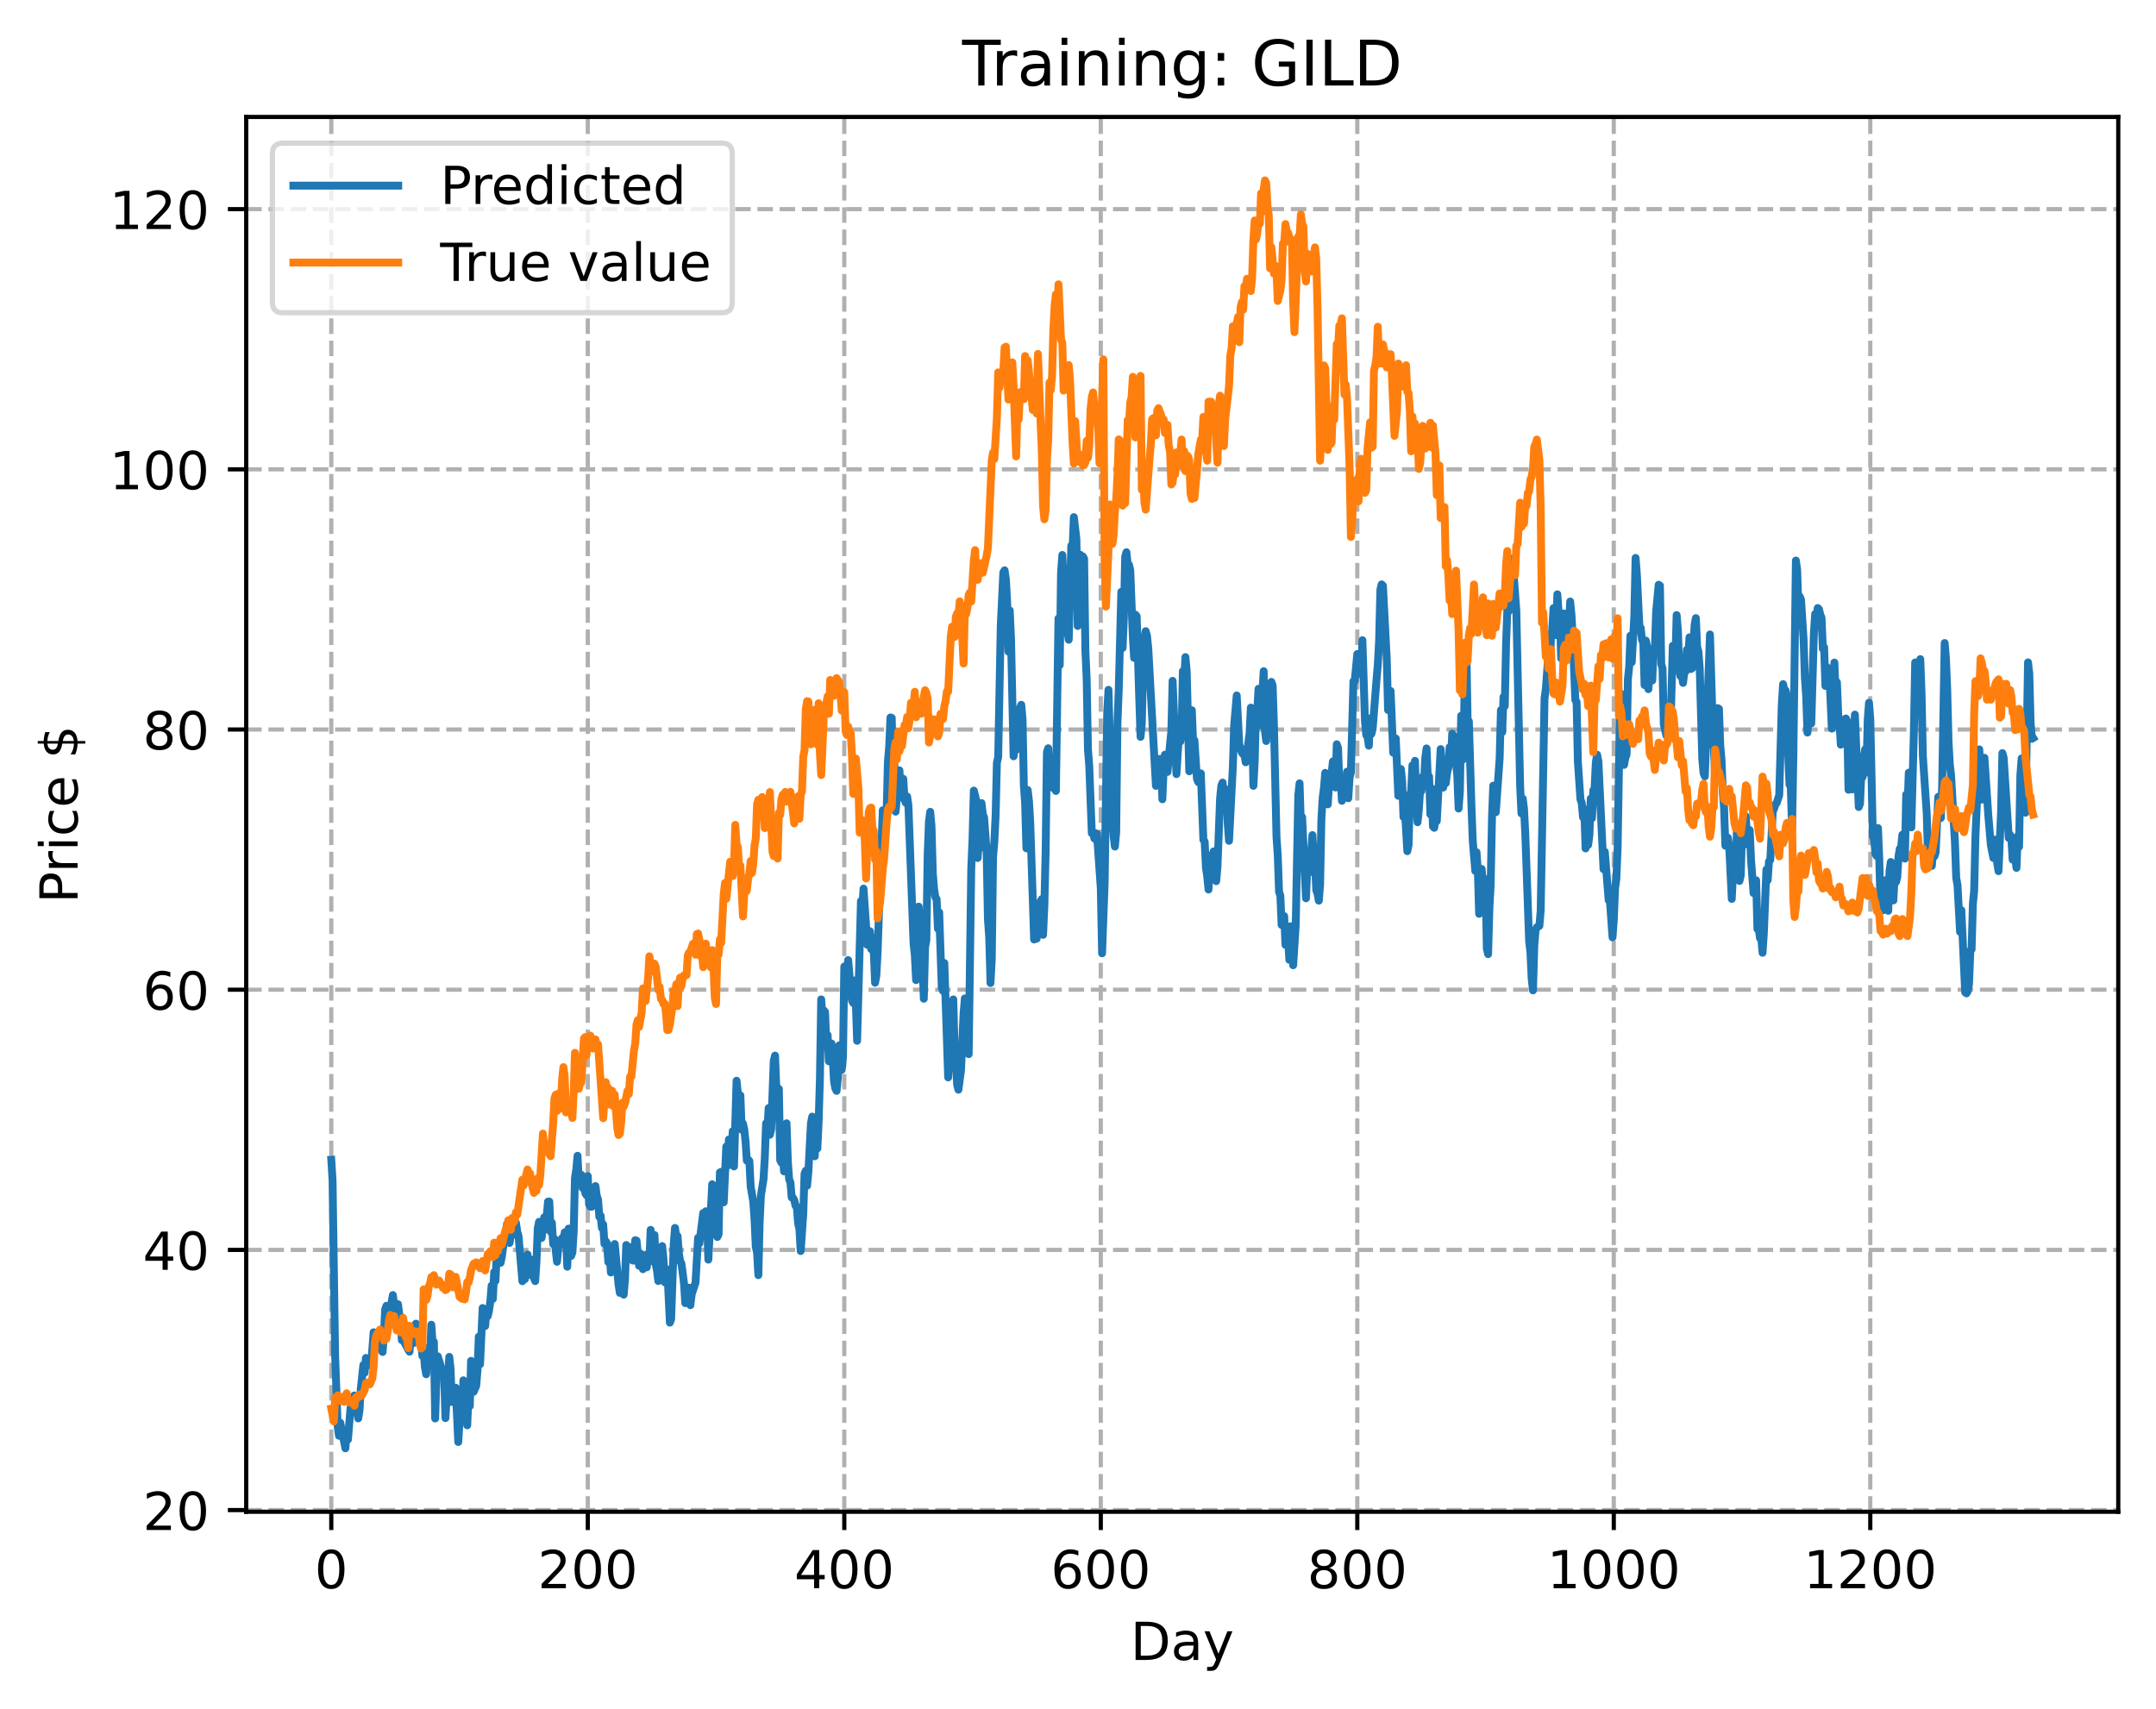 <?xml version="1.0" encoding="utf-8" standalone="no"?>
<!DOCTYPE svg PUBLIC "-//W3C//DTD SVG 1.1//EN"
  "http://www.w3.org/Graphics/SVG/1.1/DTD/svg11.dtd">
<!-- Created with matplotlib (https://matplotlib.org/) -->
<svg height="325.986pt" version="1.1" viewBox="0 0 411.286 325.986" width="411.286pt" xmlns="http://www.w3.org/2000/svg" xmlns:xlink="http://www.w3.org/1999/xlink">
 <defs>
  <style type="text/css">
*{stroke-linecap:butt;stroke-linejoin:round;}
  </style>
 </defs>
 <g id="figure_1">
  <g id="patch_1">
   <path d="M 0 325.986 
L 411.286 325.986 
L 411.286 0 
L 0 0 
z
" style="fill:#ffffff;"/>
  </g>
  <g id="axes_1">
   <g id="patch_2">
    <path d="M 46.966 288.43 
L 404.086 288.43 
L 404.086 22.318 
L 46.966 22.318 
z
" style="fill:#ffffff;"/>
   </g>
   <g id="matplotlib.axis_1">
    <g id="xtick_1">
     <g id="line2d_1">
      <path clip-path="url(#p2059c88e4d)" d="M 63.198 288.43 
L 63.198 22.318 
" style="fill:none;stroke:#b0b0b0;stroke-dasharray:2.96,1.28;stroke-dashoffset:0;stroke-width:0.8;"/>
     </g>
     <g id="line2d_2">
      <defs>
       <path d="M 0 0 
L 0 3.5 
" id="md8c9187b66" style="stroke:#000000;stroke-width:0.8;"/>
      </defs>
      <g>
       <use style="stroke:#000000;stroke-width:0.8;" x="63.198" xlink:href="#md8c9187b66" y="288.43"/>
      </g>
     </g>
     <g id="text_1">
      <!-- 0 -->
      <defs>
       <path d="M 31.781 66.406 
Q 24.172 66.406 20.328 58.906 
Q 16.5 51.422 16.5 36.375 
Q 16.5 21.391 20.328 13.891 
Q 24.172 6.391 31.781 6.391 
Q 39.453 6.391 43.281 13.891 
Q 47.125 21.391 47.125 36.375 
Q 47.125 51.422 43.281 58.906 
Q 39.453 66.406 31.781 66.406 
z
M 31.781 74.219 
Q 44.047 74.219 50.516 64.516 
Q 56.984 54.828 56.984 36.375 
Q 56.984 17.969 50.516 8.266 
Q 44.047 -1.422 31.781 -1.422 
Q 19.531 -1.422 13.062 8.266 
Q 6.594 17.969 6.594 36.375 
Q 6.594 54.828 13.062 64.516 
Q 19.531 74.219 31.781 74.219 
z
" id="DejaVuSans-48"/>
      </defs>
      <g transform="translate(60.017 303.029)scale(0.1 -0.1)">
       <use xlink:href="#DejaVuSans-48"/>
      </g>
     </g>
    </g>
    <g id="xtick_2">
     <g id="line2d_3">
      <path clip-path="url(#p2059c88e4d)" d="M 112.129 288.43 
L 112.129 22.318 
" style="fill:none;stroke:#b0b0b0;stroke-dasharray:2.96,1.28;stroke-dashoffset:0;stroke-width:0.8;"/>
     </g>
     <g id="line2d_4">
      <g>
       <use style="stroke:#000000;stroke-width:0.8;" x="112.129" xlink:href="#md8c9187b66" y="288.43"/>
      </g>
     </g>
     <g id="text_2">
      <!-- 200 -->
      <defs>
       <path d="M 19.188 8.297 
L 53.609 8.297 
L 53.609 0 
L 7.328 0 
L 7.328 8.297 
Q 12.938 14.109 22.625 23.891 
Q 32.328 33.688 34.812 36.531 
Q 39.547 41.844 41.422 45.531 
Q 43.312 49.219 43.312 52.781 
Q 43.312 58.594 39.234 62.25 
Q 35.156 65.922 28.609 65.922 
Q 23.969 65.922 18.812 64.312 
Q 13.672 62.703 7.812 59.422 
L 7.812 69.391 
Q 13.766 71.781 18.938 73 
Q 24.125 74.219 28.422 74.219 
Q 39.75 74.219 46.484 68.547 
Q 53.219 62.891 53.219 53.422 
Q 53.219 48.922 51.531 44.891 
Q 49.859 40.875 45.406 35.406 
Q 44.188 33.984 37.641 27.219 
Q 31.109 20.453 19.188 8.297 
z
" id="DejaVuSans-50"/>
      </defs>
      <g transform="translate(102.585 303.029)scale(0.1 -0.1)">
       <use xlink:href="#DejaVuSans-50"/>
       <use x="63.623" xlink:href="#DejaVuSans-48"/>
       <use x="127.246" xlink:href="#DejaVuSans-48"/>
      </g>
     </g>
    </g>
    <g id="xtick_3">
     <g id="line2d_5">
      <path clip-path="url(#p2059c88e4d)" d="M 161.06 288.43 
L 161.06 22.318 
" style="fill:none;stroke:#b0b0b0;stroke-dasharray:2.96,1.28;stroke-dashoffset:0;stroke-width:0.8;"/>
     </g>
     <g id="line2d_6">
      <g>
       <use style="stroke:#000000;stroke-width:0.8;" x="161.06" xlink:href="#md8c9187b66" y="288.43"/>
      </g>
     </g>
     <g id="text_3">
      <!-- 400 -->
      <defs>
       <path d="M 37.797 64.312 
L 12.891 25.391 
L 37.797 25.391 
z
M 35.203 72.906 
L 47.609 72.906 
L 47.609 25.391 
L 58.016 25.391 
L 58.016 17.188 
L 47.609 17.188 
L 47.609 0 
L 37.797 0 
L 37.797 17.188 
L 4.891 17.188 
L 4.891 26.703 
z
" id="DejaVuSans-52"/>
      </defs>
      <g transform="translate(151.516 303.029)scale(0.1 -0.1)">
       <use xlink:href="#DejaVuSans-52"/>
       <use x="63.623" xlink:href="#DejaVuSans-48"/>
       <use x="127.246" xlink:href="#DejaVuSans-48"/>
      </g>
     </g>
    </g>
    <g id="xtick_4">
     <g id="line2d_7">
      <path clip-path="url(#p2059c88e4d)" d="M 209.99 288.43 
L 209.99 22.318 
" style="fill:none;stroke:#b0b0b0;stroke-dasharray:2.96,1.28;stroke-dashoffset:0;stroke-width:0.8;"/>
     </g>
     <g id="line2d_8">
      <g>
       <use style="stroke:#000000;stroke-width:0.8;" x="209.99" xlink:href="#md8c9187b66" y="288.43"/>
      </g>
     </g>
     <g id="text_4">
      <!-- 600 -->
      <defs>
       <path d="M 33.016 40.375 
Q 26.375 40.375 22.484 35.828 
Q 18.609 31.297 18.609 23.391 
Q 18.609 15.531 22.484 10.953 
Q 26.375 6.391 33.016 6.391 
Q 39.656 6.391 43.531 10.953 
Q 47.406 15.531 47.406 23.391 
Q 47.406 31.297 43.531 35.828 
Q 39.656 40.375 33.016 40.375 
z
M 52.594 71.297 
L 52.594 62.312 
Q 48.875 64.062 45.094 64.984 
Q 41.312 65.922 37.594 65.922 
Q 27.828 65.922 22.672 59.328 
Q 17.531 52.734 16.797 39.406 
Q 19.672 43.656 24.016 45.922 
Q 28.375 48.188 33.594 48.188 
Q 44.578 48.188 50.953 41.516 
Q 57.328 34.859 57.328 23.391 
Q 57.328 12.156 50.688 5.359 
Q 44.047 -1.422 33.016 -1.422 
Q 20.359 -1.422 13.672 8.266 
Q 6.984 17.969 6.984 36.375 
Q 6.984 53.656 15.188 63.938 
Q 23.391 74.219 37.203 74.219 
Q 40.922 74.219 44.703 73.484 
Q 48.484 72.75 52.594 71.297 
z
" id="DejaVuSans-54"/>
      </defs>
      <g transform="translate(200.446 303.029)scale(0.1 -0.1)">
       <use xlink:href="#DejaVuSans-54"/>
       <use x="63.623" xlink:href="#DejaVuSans-48"/>
       <use x="127.246" xlink:href="#DejaVuSans-48"/>
      </g>
     </g>
    </g>
    <g id="xtick_5">
     <g id="line2d_9">
      <path clip-path="url(#p2059c88e4d)" d="M 258.921 288.43 
L 258.921 22.318 
" style="fill:none;stroke:#b0b0b0;stroke-dasharray:2.96,1.28;stroke-dashoffset:0;stroke-width:0.8;"/>
     </g>
     <g id="line2d_10">
      <g>
       <use style="stroke:#000000;stroke-width:0.8;" x="258.921" xlink:href="#md8c9187b66" y="288.43"/>
      </g>
     </g>
     <g id="text_5">
      <!-- 800 -->
      <defs>
       <path d="M 31.781 34.625 
Q 24.75 34.625 20.719 30.859 
Q 16.703 27.094 16.703 20.516 
Q 16.703 13.922 20.719 10.156 
Q 24.75 6.391 31.781 6.391 
Q 38.812 6.391 42.859 10.172 
Q 46.922 13.969 46.922 20.516 
Q 46.922 27.094 42.891 30.859 
Q 38.875 34.625 31.781 34.625 
z
M 21.922 38.812 
Q 15.578 40.375 12.031 44.719 
Q 8.5 49.078 8.5 55.328 
Q 8.5 64.062 14.719 69.141 
Q 20.953 74.219 31.781 74.219 
Q 42.672 74.219 48.875 69.141 
Q 55.078 64.062 55.078 55.328 
Q 55.078 49.078 51.531 44.719 
Q 48 40.375 41.703 38.812 
Q 48.828 37.156 52.797 32.312 
Q 56.781 27.484 56.781 20.516 
Q 56.781 9.906 50.312 4.234 
Q 43.844 -1.422 31.781 -1.422 
Q 19.734 -1.422 13.25 4.234 
Q 6.781 9.906 6.781 20.516 
Q 6.781 27.484 10.781 32.312 
Q 14.797 37.156 21.922 38.812 
z
M 18.312 54.391 
Q 18.312 48.734 21.844 45.562 
Q 25.391 42.391 31.781 42.391 
Q 38.141 42.391 41.719 45.562 
Q 45.312 48.734 45.312 54.391 
Q 45.312 60.062 41.719 63.234 
Q 38.141 66.406 31.781 66.406 
Q 25.391 66.406 21.844 63.234 
Q 18.312 60.062 18.312 54.391 
z
" id="DejaVuSans-56"/>
      </defs>
      <g transform="translate(249.377 303.029)scale(0.1 -0.1)">
       <use xlink:href="#DejaVuSans-56"/>
       <use x="63.623" xlink:href="#DejaVuSans-48"/>
       <use x="127.246" xlink:href="#DejaVuSans-48"/>
      </g>
     </g>
    </g>
    <g id="xtick_6">
     <g id="line2d_11">
      <path clip-path="url(#p2059c88e4d)" d="M 307.851 288.43 
L 307.851 22.318 
" style="fill:none;stroke:#b0b0b0;stroke-dasharray:2.96,1.28;stroke-dashoffset:0;stroke-width:0.8;"/>
     </g>
     <g id="line2d_12">
      <g>
       <use style="stroke:#000000;stroke-width:0.8;" x="307.851" xlink:href="#md8c9187b66" y="288.43"/>
      </g>
     </g>
     <g id="text_6">
      <!-- 1000 -->
      <defs>
       <path d="M 12.406 8.297 
L 28.516 8.297 
L 28.516 63.922 
L 10.984 60.406 
L 10.984 69.391 
L 28.422 72.906 
L 38.281 72.906 
L 38.281 8.297 
L 54.391 8.297 
L 54.391 0 
L 12.406 0 
z
" id="DejaVuSans-49"/>
      </defs>
      <g transform="translate(295.126 303.029)scale(0.1 -0.1)">
       <use xlink:href="#DejaVuSans-49"/>
       <use x="63.623" xlink:href="#DejaVuSans-48"/>
       <use x="127.246" xlink:href="#DejaVuSans-48"/>
       <use x="190.869" xlink:href="#DejaVuSans-48"/>
      </g>
     </g>
    </g>
    <g id="xtick_7">
     <g id="line2d_13">
      <path clip-path="url(#p2059c88e4d)" d="M 356.782 288.43 
L 356.782 22.318 
" style="fill:none;stroke:#b0b0b0;stroke-dasharray:2.96,1.28;stroke-dashoffset:0;stroke-width:0.8;"/>
     </g>
     <g id="line2d_14">
      <g>
       <use style="stroke:#000000;stroke-width:0.8;" x="356.782" xlink:href="#md8c9187b66" y="288.43"/>
      </g>
     </g>
     <g id="text_7">
      <!-- 1200 -->
      <g transform="translate(344.057 303.029)scale(0.1 -0.1)">
       <use xlink:href="#DejaVuSans-49"/>
       <use x="63.623" xlink:href="#DejaVuSans-50"/>
       <use x="127.246" xlink:href="#DejaVuSans-48"/>
       <use x="190.869" xlink:href="#DejaVuSans-48"/>
      </g>
     </g>
    </g>
    <g id="text_8">
     <!-- Day -->
     <defs>
      <path d="M 19.672 64.797 
L 19.672 8.109 
L 31.594 8.109 
Q 46.688 8.109 53.688 14.938 
Q 60.688 21.781 60.688 36.531 
Q 60.688 51.172 53.688 57.984 
Q 46.688 64.797 31.594 64.797 
z
M 9.812 72.906 
L 30.078 72.906 
Q 51.266 72.906 61.172 64.094 
Q 71.094 55.281 71.094 36.531 
Q 71.094 17.672 61.125 8.828 
Q 51.172 0 30.078 0 
L 9.812 0 
z
" id="DejaVuSans-68"/>
      <path d="M 34.281 27.484 
Q 23.391 27.484 19.188 25 
Q 14.984 22.516 14.984 16.5 
Q 14.984 11.719 18.141 8.906 
Q 21.297 6.109 26.703 6.109 
Q 34.188 6.109 38.703 11.406 
Q 43.219 16.703 43.219 25.484 
L 43.219 27.484 
z
M 52.203 31.203 
L 52.203 0 
L 43.219 0 
L 43.219 8.297 
Q 40.141 3.328 35.547 0.953 
Q 30.953 -1.422 24.312 -1.422 
Q 15.922 -1.422 10.953 3.297 
Q 6 8.016 6 15.922 
Q 6 25.141 12.172 29.828 
Q 18.359 34.516 30.609 34.516 
L 43.219 34.516 
L 43.219 35.406 
Q 43.219 41.609 39.141 45 
Q 35.062 48.391 27.688 48.391 
Q 23 48.391 18.547 47.266 
Q 14.109 46.141 10.016 43.891 
L 10.016 52.203 
Q 14.938 54.109 19.578 55.047 
Q 24.219 56 28.609 56 
Q 40.484 56 46.344 49.844 
Q 52.203 43.703 52.203 31.203 
z
" id="DejaVuSans-97"/>
      <path d="M 32.172 -5.078 
Q 28.375 -14.844 24.75 -17.812 
Q 21.141 -20.797 15.094 -20.797 
L 7.906 -20.797 
L 7.906 -13.281 
L 13.188 -13.281 
Q 16.891 -13.281 18.938 -11.516 
Q 21 -9.766 23.484 -3.219 
L 25.094 0.875 
L 2.984 54.688 
L 12.5 54.688 
L 29.594 11.922 
L 46.688 54.688 
L 56.203 54.688 
z
" id="DejaVuSans-121"/>
     </defs>
     <g transform="translate(215.652 316.707)scale(0.1 -0.1)">
      <use xlink:href="#DejaVuSans-68"/>
      <use x="77.002" xlink:href="#DejaVuSans-97"/>
      <use x="138.281" xlink:href="#DejaVuSans-121"/>
     </g>
    </g>
   </g>
   <g id="matplotlib.axis_2">
    <g id="ytick_1">
     <g id="line2d_15">
      <path clip-path="url(#p2059c88e4d)" d="M 46.966 288.114 
L 404.086 288.114 
" style="fill:none;stroke:#b0b0b0;stroke-dasharray:2.96,1.28;stroke-dashoffset:0;stroke-width:0.8;"/>
     </g>
     <g id="line2d_16">
      <defs>
       <path d="M 0 0 
L -3.5 0 
" id="m40cd42ec4a" style="stroke:#000000;stroke-width:0.8;"/>
      </defs>
      <g>
       <use style="stroke:#000000;stroke-width:0.8;" x="46.966" xlink:href="#m40cd42ec4a" y="288.114"/>
      </g>
     </g>
     <g id="text_9">
      <!-- 20 -->
      <g transform="translate(27.241 291.914)scale(0.1 -0.1)">
       <use xlink:href="#DejaVuSans-50"/>
       <use x="63.623" xlink:href="#DejaVuSans-48"/>
      </g>
     </g>
    </g>
    <g id="ytick_2">
     <g id="line2d_17">
      <path clip-path="url(#p2059c88e4d)" d="M 46.966 238.471 
L 404.086 238.471 
" style="fill:none;stroke:#b0b0b0;stroke-dasharray:2.96,1.28;stroke-dashoffset:0;stroke-width:0.8;"/>
     </g>
     <g id="line2d_18">
      <g>
       <use style="stroke:#000000;stroke-width:0.8;" x="46.966" xlink:href="#m40cd42ec4a" y="238.471"/>
      </g>
     </g>
     <g id="text_10">
      <!-- 40 -->
      <g transform="translate(27.241 242.271)scale(0.1 -0.1)">
       <use xlink:href="#DejaVuSans-52"/>
       <use x="63.623" xlink:href="#DejaVuSans-48"/>
      </g>
     </g>
    </g>
    <g id="ytick_3">
     <g id="line2d_19">
      <path clip-path="url(#p2059c88e4d)" d="M 46.966 188.829 
L 404.086 188.829 
" style="fill:none;stroke:#b0b0b0;stroke-dasharray:2.96,1.28;stroke-dashoffset:0;stroke-width:0.8;"/>
     </g>
     <g id="line2d_20">
      <g>
       <use style="stroke:#000000;stroke-width:0.8;" x="46.966" xlink:href="#m40cd42ec4a" y="188.829"/>
      </g>
     </g>
     <g id="text_11">
      <!-- 60 -->
      <g transform="translate(27.241 192.628)scale(0.1 -0.1)">
       <use xlink:href="#DejaVuSans-54"/>
       <use x="63.623" xlink:href="#DejaVuSans-48"/>
      </g>
     </g>
    </g>
    <g id="ytick_4">
     <g id="line2d_21">
      <path clip-path="url(#p2059c88e4d)" d="M 46.966 139.186 
L 404.086 139.186 
" style="fill:none;stroke:#b0b0b0;stroke-dasharray:2.96,1.28;stroke-dashoffset:0;stroke-width:0.8;"/>
     </g>
     <g id="line2d_22">
      <g>
       <use style="stroke:#000000;stroke-width:0.8;" x="46.966" xlink:href="#m40cd42ec4a" y="139.186"/>
      </g>
     </g>
     <g id="text_12">
      <!-- 80 -->
      <g transform="translate(27.241 142.985)scale(0.1 -0.1)">
       <use xlink:href="#DejaVuSans-56"/>
       <use x="63.623" xlink:href="#DejaVuSans-48"/>
      </g>
     </g>
    </g>
    <g id="ytick_5">
     <g id="line2d_23">
      <path clip-path="url(#p2059c88e4d)" d="M 46.966 89.543 
L 404.086 89.543 
" style="fill:none;stroke:#b0b0b0;stroke-dasharray:2.96,1.28;stroke-dashoffset:0;stroke-width:0.8;"/>
     </g>
     <g id="line2d_24">
      <g>
       <use style="stroke:#000000;stroke-width:0.8;" x="46.966" xlink:href="#m40cd42ec4a" y="89.543"/>
      </g>
     </g>
     <g id="text_13">
      <!-- 100 -->
      <g transform="translate(20.878 93.342)scale(0.1 -0.1)">
       <use xlink:href="#DejaVuSans-49"/>
       <use x="63.623" xlink:href="#DejaVuSans-48"/>
       <use x="127.246" xlink:href="#DejaVuSans-48"/>
      </g>
     </g>
    </g>
    <g id="ytick_6">
     <g id="line2d_25">
      <path clip-path="url(#p2059c88e4d)" d="M 46.966 39.9 
L 404.086 39.9 
" style="fill:none;stroke:#b0b0b0;stroke-dasharray:2.96,1.28;stroke-dashoffset:0;stroke-width:0.8;"/>
     </g>
     <g id="line2d_26">
      <g>
       <use style="stroke:#000000;stroke-width:0.8;" x="46.966" xlink:href="#m40cd42ec4a" y="39.9"/>
      </g>
     </g>
     <g id="text_14">
      <!-- 120 -->
      <g transform="translate(20.878 43.699)scale(0.1 -0.1)">
       <use xlink:href="#DejaVuSans-49"/>
       <use x="63.623" xlink:href="#DejaVuSans-50"/>
       <use x="127.246" xlink:href="#DejaVuSans-48"/>
      </g>
     </g>
    </g>
    <g id="text_15">
     <!-- Price $ -->
     <defs>
      <path d="M 19.672 64.797 
L 19.672 37.406 
L 32.078 37.406 
Q 38.969 37.406 42.719 40.969 
Q 46.484 44.531 46.484 51.125 
Q 46.484 57.672 42.719 61.234 
Q 38.969 64.797 32.078 64.797 
z
M 9.812 72.906 
L 32.078 72.906 
Q 44.344 72.906 50.609 67.359 
Q 56.891 61.812 56.891 51.125 
Q 56.891 40.328 50.609 34.812 
Q 44.344 29.297 32.078 29.297 
L 19.672 29.297 
L 19.672 0 
L 9.812 0 
z
" id="DejaVuSans-80"/>
      <path d="M 41.109 46.297 
Q 39.594 47.172 37.812 47.578 
Q 36.031 48 33.891 48 
Q 26.266 48 22.188 43.047 
Q 18.109 38.094 18.109 28.812 
L 18.109 0 
L 9.078 0 
L 9.078 54.688 
L 18.109 54.688 
L 18.109 46.188 
Q 20.953 51.172 25.484 53.578 
Q 30.031 56 36.531 56 
Q 37.453 56 38.578 55.875 
Q 39.703 55.766 41.062 55.516 
z
" id="DejaVuSans-114"/>
      <path d="M 9.422 54.688 
L 18.406 54.688 
L 18.406 0 
L 9.422 0 
z
M 9.422 75.984 
L 18.406 75.984 
L 18.406 64.594 
L 9.422 64.594 
z
" id="DejaVuSans-105"/>
      <path d="M 48.781 52.594 
L 48.781 44.188 
Q 44.969 46.297 41.141 47.344 
Q 37.312 48.391 33.406 48.391 
Q 24.656 48.391 19.812 42.844 
Q 14.984 37.312 14.984 27.297 
Q 14.984 17.281 19.812 11.734 
Q 24.656 6.203 33.406 6.203 
Q 37.312 6.203 41.141 7.25 
Q 44.969 8.297 48.781 10.406 
L 48.781 2.094 
Q 45.016 0.344 40.984 -0.531 
Q 36.969 -1.422 32.422 -1.422 
Q 20.062 -1.422 12.781 6.344 
Q 5.516 14.109 5.516 27.297 
Q 5.516 40.672 12.859 48.328 
Q 20.219 56 33.016 56 
Q 37.156 56 41.109 55.141 
Q 45.062 54.297 48.781 52.594 
z
" id="DejaVuSans-99"/>
      <path d="M 56.203 29.594 
L 56.203 25.203 
L 14.891 25.203 
Q 15.484 15.922 20.484 11.062 
Q 25.484 6.203 34.422 6.203 
Q 39.594 6.203 44.453 7.469 
Q 49.312 8.734 54.109 11.281 
L 54.109 2.781 
Q 49.266 0.734 44.188 -0.344 
Q 39.109 -1.422 33.891 -1.422 
Q 20.797 -1.422 13.156 6.188 
Q 5.516 13.812 5.516 26.812 
Q 5.516 40.234 12.766 48.109 
Q 20.016 56 32.328 56 
Q 43.359 56 49.781 48.891 
Q 56.203 41.797 56.203 29.594 
z
M 47.219 32.234 
Q 47.125 39.594 43.094 43.984 
Q 39.062 48.391 32.422 48.391 
Q 24.906 48.391 20.391 44.141 
Q 15.875 39.891 15.188 32.172 
z
" id="DejaVuSans-101"/>
      <path id="DejaVuSans-32"/>
      <path d="M 33.797 -14.703 
L 28.906 -14.703 
L 28.859 0 
Q 23.734 0.094 18.609 1.188 
Q 13.484 2.297 8.297 4.5 
L 8.297 13.281 
Q 13.281 10.156 18.375 8.562 
Q 23.484 6.984 28.906 6.938 
L 28.906 29.203 
Q 18.109 30.953 13.203 35.156 
Q 8.297 39.359 8.297 46.688 
Q 8.297 54.641 13.625 59.219 
Q 18.953 63.812 28.906 64.5 
L 28.906 75.984 
L 33.797 75.984 
L 33.797 64.656 
Q 38.328 64.453 42.578 63.688 
Q 46.828 62.938 50.875 61.625 
L 50.875 53.078 
Q 46.828 55.125 42.547 56.25 
Q 38.281 57.375 33.797 57.562 
L 33.797 36.719 
Q 44.875 35.016 50.094 30.609 
Q 55.328 26.219 55.328 18.609 
Q 55.328 10.359 49.781 5.594 
Q 44.234 0.828 33.797 0.094 
z
M 28.906 37.594 
L 28.906 57.625 
Q 23.25 56.984 20.266 54.391 
Q 17.281 51.812 17.281 47.516 
Q 17.281 43.312 20.031 40.969 
Q 22.797 38.625 28.906 37.594 
z
M 33.797 28.219 
L 33.797 7.078 
Q 39.984 7.906 43.141 10.594 
Q 46.297 13.281 46.297 17.672 
Q 46.297 21.969 43.281 24.5 
Q 40.281 27.047 33.797 28.219 
z
" id="DejaVuSans-36"/>
     </defs>
     <g transform="translate(14.798 172.342)rotate(-90)scale(0.1 -0.1)">
      <use xlink:href="#DejaVuSans-80"/>
      <use x="58.553" xlink:href="#DejaVuSans-114"/>
      <use x="99.666" xlink:href="#DejaVuSans-105"/>
      <use x="127.449" xlink:href="#DejaVuSans-99"/>
      <use x="182.43" xlink:href="#DejaVuSans-101"/>
      <use x="243.953" xlink:href="#DejaVuSans-32"/>
      <use x="275.74" xlink:href="#DejaVuSans-36"/>
     </g>
    </g>
   </g>
   <g id="line2d_27">
    <path clip-path="url(#p2059c88e4d)" d="M 63.198 221.279 
L 63.443 225.243 
L 63.932 258.748 
L 64.422 272.141 
L 64.666 273.937 
L 64.911 271.46 
L 65.89 276.334 
L 66.134 273.043 
L 66.379 274.657 
L 66.868 268.624 
L 67.113 269.407 
L 67.357 269.498 
L 67.602 266.254 
L 67.847 267.703 
L 68.091 267.427 
L 68.336 270.625 
L 68.581 269.108 
L 68.825 264.989 
L 69.315 260.429 
L 69.559 261.922 
L 69.804 259.088 
L 70.049 260.302 
L 70.538 260.249 
L 70.783 260.577 
L 71.272 254.19 
L 71.761 256.222 
L 72.006 255.211 
L 72.251 255.24 
L 72.74 257.547 
L 72.984 257.95 
L 73.229 254.748 
L 73.474 249.811 
L 73.718 249.14 
L 73.963 250.792 
L 74.452 252.058 
L 74.697 248.475 
L 74.942 247.093 
L 75.431 250.684 
L 75.676 251.318 
L 75.92 248.83 
L 76.165 250.729 
L 76.41 251.636 
L 76.654 255.699 
L 76.899 255.628 
L 77.878 257.501 
L 78.122 257.894 
L 78.367 254.861 
L 78.856 256.274 
L 79.101 253.843 
L 79.345 252.545 
L 79.59 254.514 
L 79.835 254.166 
L 80.079 254.266 
L 80.324 255.095 
L 80.569 258.71 
L 80.813 257.762 
L 81.058 260.833 
L 81.303 262.204 
L 81.547 257.733 
L 81.792 257.062 
L 82.037 259.491 
L 82.281 252.748 
L 82.526 256.322 
L 82.771 256.028 
L 83.015 270.639 
L 83.26 262.887 
L 83.505 258.767 
L 83.994 260.328 
L 84.483 262.577 
L 84.728 262.227 
L 84.972 270.565 
L 85.706 258.882 
L 85.951 261.137 
L 86.196 267.487 
L 86.44 265.129 
L 86.685 265.115 
L 86.93 264.774 
L 87.419 275.127 
L 87.908 267.152 
L 88.153 270.897 
L 88.398 263.356 
L 88.642 265.351 
L 88.887 265.886 
L 89.132 271.939 
L 89.376 266.161 
L 89.621 268.276 
L 89.866 259.647 
L 90.355 265.543 
L 90.844 264.412 
L 91.089 261.434 
L 91.333 255.032 
L 91.578 260.292 
L 92.067 249.562 
L 92.312 251.841 
L 92.557 252.996 
L 92.801 249.784 
L 93.046 251.103 
L 93.291 250.042 
L 93.535 248.315 
L 93.78 245.289 
L 94.025 247.822 
L 94.269 242.714 
L 94.514 244.396 
L 94.759 239.383 
L 95.248 239.02 
L 95.493 240.943 
L 95.737 239.736 
L 96.227 236.146 
L 96.471 236.756 
L 96.716 233.55 
L 96.96 233.438 
L 97.205 237.15 
L 97.694 234.04 
L 97.939 235.543 
L 98.428 233.311 
L 98.673 235.035 
L 98.918 235.834 
L 99.652 244.444 
L 99.896 243.846 
L 100.141 244.047 
L 100.386 240.682 
L 100.63 239.35 
L 100.875 243.225 
L 101.12 242.376 
L 101.364 240.345 
L 101.609 243.223 
L 102.098 244.43 
L 102.343 240.664 
L 102.587 234.355 
L 102.832 233.115 
L 103.077 235.772 
L 103.321 236.198 
L 103.811 232.258 
L 104.055 234.559 
L 104.545 229.253 
L 104.789 229.251 
L 105.034 235.008 
L 105.279 233.299 
L 105.523 237.376 
L 105.768 236.336 
L 106.257 240.746 
L 106.502 237.88 
L 106.747 237.368 
L 106.991 237.37 
L 107.236 236.195 
L 107.481 236.77 
L 107.725 235.127 
L 107.97 235.957 
L 108.215 241.68 
L 108.459 234.417 
L 108.704 234.428 
L 108.948 239.63 
L 109.193 238.955 
L 109.438 235.085 
L 109.682 224.769 
L 109.927 223.167 
L 110.172 220.513 
L 110.416 225.498 
L 110.661 225.793 
L 110.906 224.143 
L 111.15 226.675 
L 111.395 225.463 
L 111.64 227.615 
L 111.884 228.043 
L 112.129 224.389 
L 112.374 229.826 
L 112.618 230.218 
L 112.863 230.241 
L 113.108 227.708 
L 113.597 226.294 
L 113.842 228.188 
L 114.086 228.839 
L 114.331 232.178 
L 114.575 231.949 
L 114.82 234.28 
L 115.065 233.612 
L 115.309 237.332 
L 115.554 236.825 
L 115.799 237.199 
L 116.043 240.806 
L 116.288 239.123 
L 116.533 242.785 
L 116.777 239.993 
L 117.022 239.304 
L 117.267 237.347 
L 118.001 245.151 
L 118.245 246.675 
L 118.49 246.114 
L 118.735 244.542 
L 118.979 247.015 
L 119.224 244.115 
L 119.469 237.537 
L 119.713 239.063 
L 119.958 238.396 
L 120.203 238.649 
L 120.447 237.915 
L 120.692 240.496 
L 120.936 240.513 
L 121.181 236.617 
L 121.426 236.703 
L 121.915 241.502 
L 122.16 239.153 
L 122.404 239.382 
L 122.649 242.155 
L 122.894 239.471 
L 123.138 241.329 
L 123.383 241.795 
L 123.628 239.201 
L 123.872 240.717 
L 124.117 234.645 
L 124.362 239.191 
L 124.606 236.35 
L 124.851 235.631 
L 125.096 241.299 
L 125.34 242.469 
L 125.585 244.415 
L 125.83 243.313 
L 126.074 243.563 
L 126.319 237.737 
L 126.563 240.172 
L 126.808 244.655 
L 127.297 242.214 
L 127.787 252.355 
L 128.031 251.678 
L 128.521 237.358 
L 128.765 234.28 
L 129.01 236.004 
L 129.255 235.843 
L 129.499 239.1 
L 129.744 240.623 
L 129.989 241.05 
L 130.478 244.786 
L 130.723 248.633 
L 131.457 245.682 
L 131.701 249.021 
L 131.946 246.946 
L 132.68 244.715 
L 133.169 236.17 
L 133.414 237.244 
L 134.148 231.435 
L 134.392 232.456 
L 134.637 231.104 
L 134.882 232.319 
L 135.126 240.337 
L 135.86 225.947 
L 136.35 233.993 
L 136.839 236.012 
L 137.084 235.494 
L 137.328 223.697 
L 137.573 223.579 
L 138.062 229.395 
L 138.551 218.752 
L 138.796 222.42 
L 139.041 217.401 
L 139.53 220.62 
L 139.775 215.825 
L 140.019 222.55 
L 140.509 206.195 
L 140.998 210.885 
L 141.243 208.992 
L 141.487 215.542 
L 141.732 214.369 
L 141.977 215.507 
L 142.221 217.782 
L 142.466 221.453 
L 142.711 221.228 
L 142.955 221.518 
L 143.2 226.388 
L 143.689 229.215 
L 143.934 232.657 
L 144.178 237.92 
L 144.423 239.01 
L 144.668 243.291 
L 144.912 233.182 
L 145.157 228.086 
L 145.646 225.025 
L 145.891 221.023 
L 146.136 214.32 
L 146.38 216.164 
L 146.625 211.415 
L 146.87 216.502 
L 147.114 215.415 
L 147.604 202.398 
L 147.848 201.402 
L 148.338 213.383 
L 148.582 207.754 
L 148.827 221.355 
L 149.072 221.838 
L 149.316 219.842 
L 149.561 223.489 
L 149.806 222.376 
L 150.05 214.317 
L 150.295 221.658 
L 150.539 225.016 
L 150.784 225.596 
L 151.029 228.475 
L 151.273 228.54 
L 151.518 229 
L 151.763 230.058 
L 152.007 230.254 
L 152.252 233.416 
L 152.497 234.483 
L 152.741 238.693 
L 153.231 231.68 
L 153.475 223.951 
L 153.72 223.358 
L 153.965 226.228 
L 154.209 223.56 
L 154.699 214.288 
L 154.943 213.047 
L 155.188 219.307 
L 155.433 220.608 
L 155.677 214.92 
L 155.922 219.134 
L 156.166 213.986 
L 156.411 205.799 
L 156.656 190.678 
L 156.9 194.036 
L 157.145 192.769 
L 157.39 193.067 
L 157.634 199.01 
L 157.879 197.497 
L 158.124 202.492 
L 158.368 199.767 
L 158.613 199.094 
L 158.858 201.92 
L 159.102 206.361 
L 159.347 207.664 
L 159.592 208.135 
L 159.836 205.707 
L 160.081 199.452 
L 160.326 202.912 
L 160.57 204.118 
L 160.815 201.517 
L 161.06 184.413 
L 161.304 188.302 
L 161.794 183.178 
L 162.283 188.773 
L 162.527 190.935 
L 162.772 191.38 
L 163.017 187.065 
L 163.261 191.307 
L 163.506 198.579 
L 164.24 171.904 
L 164.485 173.369 
L 164.729 169.542 
L 165.463 180.279 
L 165.708 178.529 
L 165.953 177.669 
L 166.197 181.09 
L 166.442 178.89 
L 166.687 181.551 
L 166.931 187.5 
L 167.176 186.166 
L 167.421 181.598 
L 167.665 174.528 
L 167.91 163.892 
L 168.154 161.456 
L 168.399 154.592 
L 168.644 156.896 
L 168.888 155.081 
L 169.133 155.326 
L 169.378 145.397 
L 169.622 142.427 
L 169.867 136.885 
L 170.112 136.965 
L 170.356 147.989 
L 170.601 145.7 
L 170.846 154.86 
L 171.58 146.975 
L 171.824 150.81 
L 172.069 152.085 
L 172.314 148.594 
L 172.558 152.594 
L 172.803 153.182 
L 173.048 151.971 
L 173.292 153.694 
L 174.271 180.001 
L 174.515 182.219 
L 174.76 187 
L 175.005 182.341 
L 175.249 172.978 
L 175.494 176.928 
L 175.739 177.437 
L 176.228 190.555 
L 176.473 180.757 
L 176.717 179.358 
L 176.962 163.062 
L 177.207 156.766 
L 177.451 154.885 
L 177.696 157.623 
L 177.941 166.519 
L 178.185 169.577 
L 178.43 171.152 
L 178.675 171.563 
L 178.919 177.205 
L 179.164 174.066 
L 179.653 188.443 
L 179.898 189.068 
L 180.142 183.741 
L 180.876 205.569 
L 181.121 199.356 
L 181.366 202.046 
L 181.61 194.512 
L 181.855 190.685 
L 182.1 200.253 
L 182.344 202.826 
L 182.589 206.962 
L 182.834 207.913 
L 183.323 204.223 
L 183.812 193.376 
L 184.057 190.489 
L 184.302 198.729 
L 184.546 198.813 
L 184.791 201.128 
L 185.28 165.679 
L 185.525 160.019 
L 185.77 150.843 
L 186.259 152.836 
L 186.503 163.698 
L 186.748 159.577 
L 186.993 161.832 
L 187.237 153.226 
L 187.482 155.393 
L 187.727 155.948 
L 188.216 162.486 
L 188.461 175.438 
L 188.705 178.816 
L 188.95 187.556 
L 189.195 182.963 
L 189.439 163.494 
L 189.684 160.621 
L 189.929 155.557 
L 190.173 145.517 
L 190.418 144.442 
L 190.907 119.393 
L 191.397 109.228 
L 191.641 108.814 
L 191.886 110.563 
L 192.13 114.838 
L 192.375 124.325 
L 192.62 116.459 
L 192.864 121.786 
L 193.354 144.301 
L 193.598 142.474 
L 193.843 143.089 
L 194.088 140.643 
L 194.332 136.971 
L 194.577 135.156 
L 194.822 134.464 
L 195.066 137.239 
L 195.311 149.795 
L 195.556 153.311 
L 195.8 161.856 
L 196.045 150.733 
L 196.29 152.837 
L 196.534 156.955 
L 197.268 179.249 
L 197.513 176.694 
L 197.758 179.091 
L 198.247 174.686 
L 198.491 171.971 
L 198.736 171.544 
L 198.981 178.366 
L 199.225 172.842 
L 199.47 162.486 
L 199.715 143.523 
L 199.959 142.759 
L 200.204 147.349 
L 200.449 148.403 
L 200.693 147.622 
L 200.938 150.389 
L 201.183 148.817 
L 201.427 150.91 
L 201.917 118.002 
L 202.161 126.891 
L 202.406 109.294 
L 202.651 105.88 
L 202.895 110.708 
L 203.14 109.254 
L 203.385 117.052 
L 203.629 120.473 
L 203.874 122.055 
L 204.363 104.092 
L 204.608 104.71 
L 204.852 98.661 
L 205.342 102.855 
L 205.586 119.432 
L 206.076 105.841 
L 206.32 107.277 
L 206.565 106.161 
L 206.81 106.605 
L 207.054 124.214 
L 207.299 129.545 
L 207.544 143.043 
L 207.788 146.092 
L 208.278 158.979 
L 208.522 158.837 
L 208.767 159.986 
L 209.012 158.969 
L 209.256 159.101 
L 209.99 169.436 
L 210.235 181.887 
L 210.724 168.564 
L 211.213 135.939 
L 211.458 131.615 
L 211.703 140.431 
L 211.947 144.796 
L 212.192 155.031 
L 212.437 159.545 
L 212.681 161.525 
L 212.926 158.849 
L 213.171 137.966 
L 213.415 131.642 
L 213.905 112.925 
L 214.149 123.63 
L 214.394 117.896 
L 214.639 106.224 
L 214.883 105.366 
L 215.128 107.754 
L 215.373 107.762 
L 215.617 108.832 
L 216.106 121.566 
L 216.351 125.524 
L 216.596 117.276 
L 216.84 117.564 
L 217.33 133.42 
L 217.574 140.597 
L 217.819 137.933 
L 218.064 126.903 
L 218.308 121.955 
L 218.553 120.418 
L 218.798 121.288 
L 219.042 123.611 
L 220.51 149.934 
L 220.755 148.06 
L 221 144.904 
L 221.244 144.798 
L 221.489 145.487 
L 221.734 152.497 
L 221.978 146.89 
L 222.223 143.994 
L 222.467 144.367 
L 222.712 147.278 
L 223.201 141.931 
L 223.446 139.59 
L 223.691 129.899 
L 224.18 141.911 
L 224.425 147.695 
L 224.914 139.829 
L 225.159 141.495 
L 225.403 140.022 
L 225.648 128.045 
L 225.893 129.89 
L 226.137 125.371 
L 226.382 128.067 
L 226.871 147.16 
L 227.116 135.501 
L 227.361 135.509 
L 227.605 141.75 
L 227.85 141.238 
L 228.339 148.633 
L 228.584 149.228 
L 229.073 147.553 
L 229.562 160.239 
L 229.807 160.578 
L 230.052 165.597 
L 230.296 167.224 
L 230.541 169.717 
L 230.786 164.994 
L 231.03 163.18 
L 231.275 163.605 
L 231.52 162.433 
L 232.009 168.125 
L 232.254 165.322 
L 232.743 152.363 
L 232.988 149.881 
L 233.232 149.313 
L 233.477 152.412 
L 233.722 152.437 
L 233.966 150.624 
L 234.211 157.198 
L 234.455 160.422 
L 234.945 150.928 
L 235.189 146.172 
L 235.434 138.354 
L 235.923 132.692 
L 236.413 142.089 
L 236.902 143.613 
L 237.147 143.915 
L 237.391 143.943 
L 237.636 145.441 
L 238.37 139.972 
L 238.615 135.015 
L 238.859 138.113 
L 239.104 149.939 
L 239.349 145.327 
L 239.593 135.764 
L 239.838 135.63 
L 240.082 131.41 
L 240.327 138.389 
L 240.572 133.043 
L 240.816 132.238 
L 241.061 128.059 
L 241.306 139.388 
L 241.55 141.382 
L 241.795 135.621 
L 242.04 134.48 
L 242.284 131.451 
L 242.529 130.1 
L 242.774 130.79 
L 243.018 138.168 
L 243.508 159.684 
L 243.752 163.257 
L 243.997 170.186 
L 244.242 170.844 
L 244.486 176.472 
L 244.731 176.198 
L 244.976 174.794 
L 245.22 180.286 
L 245.465 178.62 
L 245.709 178.737 
L 245.954 183.122 
L 246.199 176.718 
L 246.688 184.166 
L 247.177 176.524 
L 247.667 151.682 
L 247.911 149.449 
L 248.156 157.149 
L 248.401 155.895 
L 249.135 171.389 
L 249.379 165.64 
L 249.624 163.985 
L 249.869 166.41 
L 250.358 159.329 
L 250.603 163.365 
L 250.847 164.561 
L 251.092 169.829 
L 251.337 170.51 
L 251.581 171.845 
L 251.826 168.853 
L 252.07 156.387 
L 252.315 152.215 
L 252.56 150.369 
L 252.804 147.461 
L 253.294 153.468 
L 253.538 149.519 
L 253.783 149.605 
L 254.272 145.264 
L 254.762 150.25 
L 255.006 142 
L 255.251 142.722 
L 255.496 149.523 
L 255.74 148.42 
L 255.985 152.792 
L 256.23 151.956 
L 256.474 151.706 
L 256.719 150.211 
L 256.964 147.225 
L 257.208 152.301 
L 257.453 148.32 
L 257.697 147.403 
L 258.187 129.992 
L 258.431 129.937 
L 258.921 124.782 
L 259.41 128.322 
L 259.655 128.637 
L 259.899 122.148 
L 260.389 137.633 
L 260.633 140.25 
L 260.878 140.592 
L 261.123 142.275 
L 261.367 137.071 
L 261.612 140.036 
L 261.857 138.996 
L 262.591 129.649 
L 262.835 126.832 
L 263.08 122.281 
L 263.325 112.505 
L 263.569 111.497 
L 263.814 111.742 
L 264.548 125.844 
L 264.792 135.468 
L 265.037 132.706 
L 265.282 131.835 
L 265.771 143.615 
L 266.26 140.894 
L 266.75 151.838 
L 266.994 149.8 
L 267.239 146.724 
L 267.484 149.026 
L 267.728 155.885 
L 267.973 154.026 
L 268.462 162.401 
L 268.707 161.198 
L 268.952 151.643 
L 269.196 150.946 
L 269.441 146.015 
L 269.685 148.717 
L 269.93 145.16 
L 270.175 153.326 
L 270.419 156.879 
L 270.664 154.443 
L 270.909 150.655 
L 271.153 150.938 
L 271.398 148.183 
L 271.643 149.229 
L 271.887 144.635 
L 272.132 142.793 
L 272.377 148.368 
L 272.621 148.151 
L 272.866 155.389 
L 273.111 150.422 
L 273.355 157.684 
L 273.6 157.946 
L 273.845 156.204 
L 274.089 156.666 
L 274.823 142.918 
L 275.313 150.265 
L 275.557 146.375 
L 275.802 149.428 
L 276.046 147.471 
L 276.291 146.449 
L 276.536 142.576 
L 276.78 145.612 
L 277.025 139.971 
L 277.27 140.313 
L 278.004 148.041 
L 278.248 154.269 
L 278.493 151.037 
L 278.738 136.562 
L 278.982 144.993 
L 279.227 140.765 
L 279.472 126.409 
L 279.716 122.838 
L 279.961 137.28 
L 280.206 137.626 
L 280.695 153.648 
L 280.94 160.319 
L 281.429 166.171 
L 281.673 162.611 
L 281.918 166.201 
L 282.163 174.353 
L 282.407 166.202 
L 282.652 165.785 
L 282.897 169.274 
L 283.141 170.639 
L 283.386 167.719 
L 283.631 180.989 
L 283.875 182.041 
L 284.12 173.356 
L 284.365 168.838 
L 284.609 156.232 
L 284.854 149.905 
L 285.343 154.973 
L 286.077 144.728 
L 286.322 135.485 
L 286.567 139.692 
L 286.811 132.969 
L 287.056 134.708 
L 287.301 122.81 
L 287.545 116.42 
L 287.79 116.659 
L 288.034 113.502 
L 288.279 112.641 
L 288.524 106.588 
L 289.013 113.119 
L 289.258 116.468 
L 289.992 150.102 
L 290.236 155.203 
L 290.481 152.368 
L 290.726 154.274 
L 290.97 159.148 
L 291.704 179.594 
L 291.949 181.692 
L 292.194 186.848 
L 292.438 188.956 
L 292.683 180.461 
L 292.928 177.51 
L 293.172 176.916 
L 293.661 176.65 
L 293.906 173.736 
L 294.395 146.713 
L 294.64 133.262 
L 294.885 131.477 
L 295.374 124.923 
L 295.619 128.585 
L 295.863 121.748 
L 296.108 120.261 
L 296.353 116.032 
L 296.597 115.937 
L 296.842 121.178 
L 297.087 113.389 
L 297.331 116.952 
L 297.576 118.181 
L 297.821 125.616 
L 298.065 118.163 
L 298.31 117.048 
L 298.555 117.162 
L 298.799 120.306 
L 299.044 120.325 
L 299.289 119.864 
L 299.533 114.765 
L 299.778 117.3 
L 300.022 121.401 
L 300.512 133.573 
L 300.756 133.904 
L 301.001 145.315 
L 301.49 152.5 
L 301.735 153.162 
L 301.98 155.949 
L 302.224 154.386 
L 302.469 161.876 
L 302.714 159.024 
L 302.958 161.206 
L 303.203 159.32 
L 303.448 152.37 
L 303.692 156.113 
L 303.937 150.801 
L 304.182 150.539 
L 304.426 145.461 
L 304.671 144.001 
L 304.916 145.261 
L 305.894 165.837 
L 306.139 162.514 
L 306.873 171.758 
L 307.117 171.917 
L 307.607 178.833 
L 307.851 175.527 
L 308.096 169.529 
L 308.341 167.688 
L 308.585 161.769 
L 309.075 132.227 
L 309.319 134.731 
L 309.564 143.105 
L 309.809 145.94 
L 310.053 144.587 
L 310.298 143.955 
L 310.543 129.627 
L 310.787 127.23 
L 311.032 121.287 
L 311.277 126.344 
L 311.766 117.577 
L 312.01 106.453 
L 312.255 109.565 
L 312.744 119.608 
L 312.989 119.801 
L 313.234 122.1 
L 313.478 122.589 
L 313.723 130.715 
L 313.968 122.229 
L 314.212 123.414 
L 314.457 131.489 
L 314.702 128.093 
L 314.946 127.856 
L 315.191 129.831 
L 315.436 123.716 
L 315.68 124.154 
L 315.925 116.712 
L 316.414 111.566 
L 316.659 111.737 
L 316.904 126.722 
L 317.148 127.539 
L 317.393 138.22 
L 317.882 140.333 
L 318.127 137.544 
L 318.616 140.805 
L 319.105 123.212 
L 319.35 125.521 
L 319.595 126.28 
L 319.839 117.35 
L 320.084 120.221 
L 320.329 127.69 
L 320.573 129.005 
L 320.818 128.534 
L 321.063 130.296 
L 321.307 128.26 
L 321.552 128.109 
L 321.797 123.961 
L 322.041 125.964 
L 322.286 121.6 
L 322.531 127.656 
L 322.775 127.517 
L 323.265 119.235 
L 323.509 117.93 
L 323.754 123.468 
L 323.998 124.282 
L 324.243 127.482 
L 324.732 144.85 
L 324.977 147.503 
L 325.222 148.13 
L 326.2 121.053 
L 326.69 137.268 
L 327.179 147.888 
L 327.424 136.109 
L 327.668 135.107 
L 327.913 135.241 
L 328.158 142.142 
L 328.402 144.949 
L 328.647 151.12 
L 328.892 154.161 
L 329.136 161.363 
L 329.625 159.839 
L 329.87 161.555 
L 330.359 171.511 
L 330.604 166.178 
L 330.849 164.431 
L 331.093 166.526 
L 331.338 158.549 
L 331.583 159.903 
L 331.827 168.081 
L 332.072 167.026 
L 332.317 158.761 
L 332.561 160.514 
L 333.051 155.768 
L 333.295 161.088 
L 333.54 158.233 
L 333.785 158.394 
L 334.029 164.081 
L 334.519 170.406 
L 334.763 170.209 
L 335.008 167.957 
L 335.252 177.267 
L 335.497 177.091 
L 335.742 178.999 
L 335.986 179.035 
L 336.231 181.784 
L 336.476 178.031 
L 336.965 165.916 
L 337.21 167.941 
L 337.454 164.35 
L 337.699 164.083 
L 338.188 154.776 
L 338.433 154.299 
L 338.678 153.475 
L 338.922 153.216 
L 339.412 151.693 
L 339.901 134.381 
L 340.146 130.527 
L 340.39 131.739 
L 340.635 131.737 
L 340.88 132.895 
L 341.124 143.878 
L 341.369 149.701 
L 341.613 150.067 
L 341.858 158.121 
L 342.103 144.59 
L 342.592 106.942 
L 342.837 108.728 
L 343.081 116.422 
L 343.326 113.81 
L 343.571 114.425 
L 344.06 122.01 
L 344.305 129.336 
L 344.549 132.816 
L 344.794 139.772 
L 345.039 136.176 
L 345.283 135.683 
L 345.528 138.032 
L 346.017 121.022 
L 346.262 117.13 
L 346.507 118.865 
L 346.751 116.009 
L 346.996 116.231 
L 347.24 117.282 
L 347.485 117.838 
L 347.73 123.79 
L 347.974 123.489 
L 348.219 130.877 
L 348.464 127.225 
L 348.708 128.843 
L 348.953 128.145 
L 349.442 139.009 
L 349.687 134.862 
L 349.932 126.412 
L 350.176 132.302 
L 350.421 130.153 
L 350.666 136.296 
L 350.91 137.95 
L 351.155 142.081 
L 351.4 141.151 
L 351.644 139.133 
L 351.889 141.638 
L 352.134 137.081 
L 352.378 137.654 
L 352.623 150.683 
L 352.868 144.936 
L 353.112 144.237 
L 353.357 150.62 
L 353.601 140.882 
L 353.846 136.343 
L 354.58 153.977 
L 354.825 153.341 
L 355.069 147.7 
L 355.314 148.254 
L 355.559 144.554 
L 355.803 142.956 
L 356.048 147.386 
L 356.293 137.335 
L 356.537 134.076 
L 356.782 137.19 
L 357.271 159.599 
L 357.516 160.031 
L 357.761 162.911 
L 358.005 163.344 
L 358.25 157.986 
L 358.495 163.876 
L 358.739 172.804 
L 358.984 171.775 
L 359.228 173.68 
L 359.473 171.889 
L 359.718 167.932 
L 359.962 168.588 
L 360.207 173.776 
L 360.452 166.179 
L 360.696 164.461 
L 360.941 171.001 
L 361.186 171.797 
L 361.43 167.166 
L 361.675 168.295 
L 361.92 167.439 
L 362.164 163.405 
L 362.409 161.926 
L 362.654 161.741 
L 362.898 159.26 
L 363.388 163.815 
L 363.632 151.592 
L 363.877 154.453 
L 364.122 147.418 
L 364.366 156.003 
L 364.611 157.862 
L 365.1 139.589 
L 365.345 126.398 
L 365.589 127.86 
L 365.834 131.792 
L 366.323 125.758 
L 366.568 132.467 
L 366.813 144.275 
L 367.547 155.171 
L 367.791 163.201 
L 368.036 162.297 
L 368.281 165.027 
L 368.525 165.211 
L 368.77 162.233 
L 369.015 163.39 
L 369.259 162.636 
L 369.749 152.036 
L 369.993 155.892 
L 370.238 156.07 
L 370.483 150.12 
L 370.972 122.683 
L 371.216 125.611 
L 371.461 131.638 
L 371.706 141.345 
L 371.95 145.787 
L 372.195 147.982 
L 372.929 160.675 
L 373.174 167.472 
L 373.418 168.89 
L 373.908 177.797 
L 374.152 173.666 
L 374.886 189.337 
L 375.131 189.533 
L 375.376 189.084 
L 375.62 187.735 
L 375.865 181.374 
L 376.11 181.143 
L 376.354 172.469 
L 376.599 169.947 
L 376.844 159.521 
L 377.577 142.979 
L 378.067 152.561 
L 378.311 144.935 
L 378.556 144.574 
L 379.29 155.482 
L 379.779 161.257 
L 380.269 163.708 
L 380.513 160.192 
L 380.758 161.819 
L 381.003 164.731 
L 381.247 166.215 
L 381.737 154.709 
L 381.981 143.692 
L 382.226 144.581 
L 383.204 159.885 
L 383.449 159.266 
L 383.694 160.016 
L 383.938 164.011 
L 384.183 161.912 
L 384.672 165.591 
L 384.917 159.512 
L 385.162 161.571 
L 385.406 147.941 
L 385.651 144.693 
L 385.896 150.651 
L 386.14 149.916 
L 386.385 155.061 
L 386.874 126.376 
L 387.119 128.566 
L 387.364 137.826 
L 387.608 140.96 
L 387.853 140.808 
L 387.853 140.808 
" style="fill:none;stroke:#1f77b4;stroke-linecap:square;stroke-width:1.5;"/>
   </g>
   <g id="line2d_28">
    <path clip-path="url(#p2059c88e4d)" d="M 63.198 268.754 
L 63.688 271.211 
L 63.932 266.669 
L 64.177 267.19 
L 64.422 266.222 
L 64.666 266.346 
L 64.911 267.24 
L 65.156 267.14 
L 65.645 267.463 
L 65.89 266.296 
L 66.134 265.825 
L 66.379 267.413 
L 66.623 267.314 
L 66.868 267.637 
L 67.113 267.24 
L 67.602 268.208 
L 67.847 266.669 
L 68.091 266.793 
L 68.336 266.222 
L 68.581 266.073 
L 68.825 266.396 
L 69.07 266.172 
L 69.559 265.229 
L 69.804 263.913 
L 70.049 264.211 
L 70.293 263.715 
L 70.538 264.137 
L 71.027 262.995 
L 71.272 260.786 
L 71.517 256.095 
L 71.761 254.903 
L 72.006 254.357 
L 72.251 254.208 
L 72.495 253.662 
L 72.74 254.407 
L 72.984 254.233 
L 73.229 255.772 
L 73.474 255.052 
L 73.718 255.449 
L 73.963 254.059 
L 74.208 251.9 
L 74.452 250.882 
L 74.942 251.577 
L 75.186 251.106 
L 75.676 253.836 
L 75.92 253.513 
L 76.165 253.439 
L 76.41 254.208 
L 76.899 251.428 
L 77.388 255.102 
L 77.633 255.375 
L 77.878 257.212 
L 78.122 252.942 
L 78.367 254.134 
L 78.611 254.531 
L 78.856 254.382 
L 79.101 253.985 
L 79.345 254.581 
L 79.59 254.556 
L 79.835 254.035 
L 80.079 256.517 
L 80.324 257.286 
L 80.569 257.063 
L 80.813 246.017 
L 81.058 247.556 
L 81.303 248.028 
L 81.547 247.283 
L 81.792 245.421 
L 82.037 244.9 
L 82.281 243.659 
L 82.526 244.007 
L 82.771 243.287 
L 83.26 245.099 
L 83.505 244.826 
L 83.749 244.305 
L 84.239 245.148 
L 84.483 245.719 
L 84.728 245.248 
L 84.972 246.141 
L 85.217 246.017 
L 85.462 245.62 
L 85.706 243.014 
L 85.951 243.138 
L 86.196 244.975 
L 86.44 245.62 
L 86.685 244.106 
L 86.93 243.61 
L 87.664 247.432 
L 88.153 247.804 
L 88.398 247.655 
L 88.642 247.928 
L 88.887 246.588 
L 89.132 244.602 
L 89.376 244.726 
L 89.621 243.783 
L 89.866 242.344 
L 90.355 241.103 
L 90.844 240.854 
L 91.578 241.971 
L 91.823 241.525 
L 92.067 240.606 
L 92.312 241.078 
L 92.557 242.393 
L 93.046 239.266 
L 93.291 239.861 
L 93.535 238.72 
L 93.78 238.844 
L 94.025 239.837 
L 94.269 237.081 
L 94.514 239.489 
L 94.759 237.131 
L 95.003 238.695 
L 95.493 236.238 
L 95.737 237.479 
L 96.471 234.5 
L 96.716 234.5 
L 96.96 232.812 
L 97.45 234.649 
L 97.694 232.39 
L 97.939 233.284 
L 98.184 232.887 
L 98.428 231.298 
L 98.673 231.72 
L 99.652 225.068 
L 99.896 226.185 
L 100.63 223.132 
L 100.875 223.901 
L 101.12 223.876 
L 101.364 225.639 
L 101.854 227.6 
L 102.098 227.252 
L 102.343 227.203 
L 102.587 224.795 
L 102.832 226.11 
L 103.077 224.174 
L 103.566 216.281 
L 103.811 218.664 
L 104.055 218.118 
L 104.3 219.533 
L 104.545 219.26 
L 104.789 220.178 
L 105.034 220.6 
L 105.523 214.32 
L 105.768 209.554 
L 106.013 208.859 
L 106.257 211.962 
L 106.502 208.661 
L 106.747 208.835 
L 106.991 211.515 
L 107.236 205.782 
L 107.481 203.597 
L 107.725 205.384 
L 107.97 212.235 
L 108.215 210.101 
L 108.459 210.225 
L 108.704 210.944 
L 109.193 213.303 
L 109.438 208.239 
L 109.682 200.867 
L 109.927 202.654 
L 110.416 207.742 
L 110.661 206.725 
L 110.906 206.501 
L 111.395 198.137 
L 111.64 197.864 
L 111.884 201.339 
L 112.129 198.012 
L 112.374 199.402 
L 112.618 197.591 
L 113.108 200.048 
L 113.597 198.31 
L 113.842 199.676 
L 114.086 199.254 
L 115.065 213.352 
L 115.554 206.477 
L 115.799 207.594 
L 116.043 207.594 
L 116.288 210.746 
L 116.533 208.81 
L 116.777 208.115 
L 117.022 211.093 
L 117.267 208.835 
L 117.756 215.263 
L 118.001 216.554 
L 118.245 216.306 
L 118.49 214.196 
L 118.735 210.398 
L 118.979 211.143 
L 119.224 210.498 
L 119.713 208.115 
L 119.958 208.735 
L 120.203 205.409 
L 120.447 205.409 
L 120.936 200.42 
L 121.181 199.129 
L 121.426 195.431 
L 121.67 194.637 
L 121.915 195.927 
L 122.404 193.247 
L 122.649 188.58 
L 122.894 189.548 
L 123.138 191.013 
L 123.628 186.694 
L 123.872 182.449 
L 124.117 183.815 
L 124.606 185.354 
L 124.851 183.864 
L 125.096 184.485 
L 125.585 188.878 
L 125.83 188.282 
L 126.074 190.566 
L 126.319 190.789 
L 126.563 191.559 
L 126.808 191.484 
L 127.053 193.371 
L 127.297 196.548 
L 127.542 196.498 
L 127.787 195.431 
L 128.276 192.08 
L 128.521 189.002 
L 128.765 189.722 
L 129.01 187.786 
L 129.255 191.956 
L 129.499 187.736 
L 129.744 186.52 
L 129.989 188.158 
L 130.233 186.545 
L 130.478 186.073 
L 130.723 186.173 
L 130.967 186.049 
L 131.212 182.226 
L 131.457 181.73 
L 131.701 181.556 
L 132.191 180.067 
L 132.68 182.152 
L 132.924 178.205 
L 133.169 178.106 
L 133.414 179.247 
L 133.658 182.425 
L 133.903 182.027 
L 134.148 184.534 
L 134.637 180.042 
L 134.882 181.705 
L 135.126 181.879 
L 135.371 182.871 
L 135.616 184.584 
L 135.86 181.283 
L 136.105 184.435 
L 136.35 190.367 
L 136.594 191.559 
L 136.839 182.027 
L 137.084 182.152 
L 137.328 179.223 
L 137.573 179.893 
L 138.062 170.56 
L 138.307 168.45 
L 138.551 171.478 
L 139.285 164.429 
L 139.53 164.801 
L 139.775 167.159 
L 140.019 165.248 
L 140.264 157.38 
L 140.509 161.103 
L 140.753 161.599 
L 140.998 165.645 
L 141.243 165.149 
L 141.732 174.854 
L 141.977 170.535 
L 142.466 169.939 
L 142.711 167.73 
L 142.955 166.539 
L 143.2 164.28 
L 143.445 166.564 
L 143.689 164.851 
L 143.934 161.326 
L 144.178 159.961 
L 144.423 153.408 
L 144.668 152.589 
L 144.912 153.16 
L 145.402 152.068 
L 145.646 152.788 
L 145.891 158 
L 146.136 157.876 
L 146.625 154.103 
L 146.87 151.125 
L 147.359 162.493 
L 147.604 163.337 
L 147.848 160.532 
L 148.093 160.482 
L 148.338 163.808 
L 148.582 155.096 
L 148.827 155.493 
L 149.072 152.44 
L 149.316 151.621 
L 149.561 151.696 
L 149.806 151.1 
L 150.05 152.961 
L 150.295 151.398 
L 150.539 151.348 
L 150.784 151.075 
L 151.518 157.107 
L 152.252 151.919 
L 152.497 156.213 
L 152.741 151.621 
L 152.986 151.025 
L 153.231 144.398 
L 153.475 143.157 
L 153.72 135.264 
L 153.965 133.774 
L 154.209 133.849 
L 154.699 142.015 
L 154.943 137.523 
L 155.188 139.558 
L 155.433 135.413 
L 155.677 137.572 
L 155.922 142.09 
L 156.166 134.172 
L 156.411 143.778 
L 156.656 147.873 
L 157.145 136.753 
L 157.39 134.718 
L 157.634 134.221 
L 157.879 132.856 
L 158.124 136.182 
L 158.368 129.729 
L 158.613 132.484 
L 158.858 132.211 
L 159.102 132.757 
L 159.347 130.324 
L 159.592 129.381 
L 160.081 130.126 
L 160.326 132.26 
L 160.57 135.586 
L 160.815 131.888 
L 161.06 132.062 
L 161.304 139.384 
L 161.549 140.228 
L 161.794 138.615 
L 162.038 139.583 
L 162.283 139.881 
L 162.527 144.125 
L 162.772 151.472 
L 163.017 150.479 
L 163.261 144.721 
L 163.751 150.281 
L 163.995 158.869 
L 164.24 158.72 
L 164.485 156.486 
L 164.729 157.107 
L 164.974 160.507 
L 165.219 167.606 
L 165.708 154.972 
L 165.953 154.178 
L 166.197 154.078 
L 166.442 158.546 
L 166.687 158.472 
L 166.931 163.982 
L 167.176 162.394 
L 167.421 175.226 
L 167.91 171.975 
L 168.399 165.794 
L 168.644 164.007 
L 169.133 156.908 
L 169.378 154.426 
L 169.622 153.88 
L 169.867 154.327 
L 170.112 153.88 
L 170.601 142.934 
L 170.846 141.618 
L 171.09 144.87 
L 171.335 139.608 
L 171.58 143.356 
L 171.824 142.239 
L 172.069 142.338 
L 172.558 138.317 
L 172.803 138.441 
L 173.048 136.778 
L 173.292 138.937 
L 173.537 137.2 
L 173.782 134.097 
L 174.026 136.356 
L 174.271 134.693 
L 174.515 131.987 
L 174.76 136.852 
L 175.005 133.824 
L 175.249 134.569 
L 175.494 134.023 
L 175.739 136.182 
L 175.983 135.338 
L 176.228 132.856 
L 176.473 131.689 
L 176.717 132.236 
L 176.962 133.253 
L 177.207 141.668 
L 177.451 140.327 
L 177.696 137.15 
L 177.941 137.746 
L 178.185 137.398 
L 178.43 137.274 
L 178.675 139.707 
L 178.919 140.501 
L 179.164 139.732 
L 179.409 136.207 
L 179.653 137.2 
L 179.898 137.175 
L 180.142 134.718 
L 180.387 133.774 
L 180.632 131.888 
L 180.876 131.963 
L 181.366 121.562 
L 181.61 119.577 
L 181.855 121.289 
L 182.1 121.538 
L 182.344 117.641 
L 182.589 116.995 
L 182.834 117.516 
L 183.078 114.736 
L 183.323 116.846 
L 183.812 126.601 
L 184.057 116.375 
L 184.302 117.194 
L 184.546 116.027 
L 184.791 113.52 
L 185.036 113.024 
L 185.28 114.761 
L 185.77 106.942 
L 186.014 104.957 
L 186.259 110.517 
L 186.503 110.641 
L 186.748 108.953 
L 186.993 108.73 
L 187.237 107.439 
L 187.482 109.276 
L 188.216 106.024 
L 188.461 104.485 
L 189.195 87.755 
L 189.439 86.365 
L 189.684 87.582 
L 190.173 79.713 
L 190.418 71.051 
L 190.663 73.98 
L 190.907 71.15 
L 191.397 70.778 
L 191.641 66.31 
L 191.886 66.136 
L 192.375 76.238 
L 192.62 73.334 
L 192.864 74.923 
L 193.109 69.139 
L 193.354 73.682 
L 193.843 87.085 
L 194.088 77.728 
L 194.332 80.011 
L 194.577 74.823 
L 194.822 74.749 
L 195.066 75.965 
L 195.311 76.164 
L 195.556 67.923 
L 195.8 71.324 
L 196.045 68.742 
L 197.024 78.224 
L 197.268 73.359 
L 197.758 78.894 
L 198.002 67.526 
L 198.491 80.284 
L 198.736 85.968 
L 198.981 96.542 
L 199.225 99.074 
L 199.47 97.287 
L 199.715 87.681 
L 199.959 84.057 
L 200.204 72.987 
L 200.449 74.426 
L 200.693 71.721 
L 200.938 62.959 
L 201.183 58.292 
L 201.427 56.158 
L 201.672 62.934 
L 201.917 54.246 
L 202.406 64.771 
L 202.651 65.416 
L 202.895 74.526 
L 203.14 72.317 
L 203.385 73.533 
L 203.629 72.118 
L 203.874 69.661 
L 204.118 72.416 
L 204.608 84.429 
L 204.852 88.45 
L 205.097 80.334 
L 205.586 88.078 
L 206.076 88.053 
L 206.32 86.787 
L 206.565 88.798 
L 206.81 88.748 
L 207.054 88.177 
L 207.299 84.107 
L 207.544 87.358 
L 207.788 85.025 
L 208.033 78.15 
L 208.278 75.742 
L 208.522 74.873 
L 208.767 77.529 
L 209.012 78.845 
L 209.256 79.291 
L 209.501 81.699 
L 209.746 88.401 
L 209.99 83.585 
L 210.479 68.568 
L 210.724 107.166 
L 210.969 115.729 
L 211.458 104.957 
L 211.703 96.244 
L 211.947 101.258 
L 212.192 103.79 
L 212.437 102.177 
L 212.681 97.535 
L 212.926 95.376 
L 213.171 90.833 
L 213.415 83.834 
L 213.66 84.057 
L 213.905 86.539 
L 214.149 96.468 
L 214.394 91.379 
L 214.639 95.996 
L 215.128 80.16 
L 215.373 80.657 
L 215.617 76.784 
L 215.862 75.792 
L 216.106 71.895 
L 216.596 83.461 
L 216.84 79.167 
L 217.085 77.554 
L 217.574 71.721 
L 217.819 93.44 
L 218.064 89.791 
L 218.308 95.798 
L 218.553 97.237 
L 219.287 87.557 
L 219.532 84.827 
L 219.776 80.011 
L 220.021 79.763 
L 220.266 82.766 
L 220.51 83.064 
L 220.755 78.348 
L 221 77.877 
L 221.489 79.142 
L 221.734 80.781 
L 221.978 80.036 
L 222.223 82.617 
L 222.712 81.054 
L 222.957 85.05 
L 223.201 86.142 
L 223.446 92.447 
L 223.691 92.099 
L 223.935 89.716 
L 224.18 90.511 
L 224.425 86.316 
L 224.669 88.45 
L 224.914 88.848 
L 225.403 83.859 
L 225.648 88.897 
L 225.893 86.043 
L 226.137 89.89 
L 226.382 86.862 
L 226.627 87.06 
L 226.871 87.83 
L 227.116 94.184 
L 227.361 95.202 
L 227.605 93.44 
L 227.85 95.028 
L 228.339 89.865 
L 228.584 86.663 
L 229.073 83.883 
L 229.318 84.057 
L 229.562 79.54 
L 229.807 81.252 
L 230.052 86.117 
L 230.296 87.904 
L 230.541 76.635 
L 230.786 79.167 
L 231.03 76.635 
L 231.275 80.383 
L 231.52 82.245 
L 231.764 80.309 
L 232.254 88.277 
L 232.498 77.107 
L 232.743 75.494 
L 232.988 82.121 
L 233.477 85.1 
L 233.722 79.986 
L 234.455 73.682 
L 234.7 67.849 
L 234.945 66.459 
L 235.189 62.239 
L 235.679 64.299 
L 235.923 61.693 
L 236.168 60.477 
L 236.413 65.292 
L 236.657 58.615 
L 236.902 57.647 
L 237.147 59.087 
L 237.391 54.594 
L 237.636 54.941 
L 237.881 53.179 
L 238.125 54.966 
L 238.37 54.892 
L 238.615 55.537 
L 238.859 52.931 
L 239.104 45.683 
L 239.349 42.059 
L 239.593 45.708 
L 239.838 44.467 
L 240.082 42.208 
L 240.327 42.68 
L 240.572 36.896 
L 240.816 40.396 
L 241.061 36.201 
L 241.306 34.414 
L 241.55 34.911 
L 241.795 39.329 
L 242.04 41.141 
L 242.284 51.193 
L 242.529 47.148 
L 243.018 52.211 
L 243.263 50.672 
L 243.508 51.988 
L 243.752 57.424 
L 244.242 55.438 
L 244.486 53.427 
L 244.731 46.453 
L 244.976 46.378 
L 245.22 42.754 
L 245.465 44.219 
L 245.709 44.368 
L 246.199 46.254 
L 246.443 45.708 
L 246.688 57.697 
L 246.933 63.381 
L 247.667 45.112 
L 247.911 45.211 
L 248.156 40.893 
L 248.401 42.704 
L 248.645 43.226 
L 248.89 51.566 
L 249.135 53.7 
L 249.379 48.389 
L 249.624 50.796 
L 249.869 49.208 
L 250.113 51.814 
L 250.358 50.821 
L 250.847 47.197 
L 251.092 49.307 
L 251.337 58.789 
L 251.826 87.904 
L 252.07 83.188 
L 252.315 72.267 
L 252.56 69.71 
L 252.804 70.232 
L 253.294 85.844 
L 253.538 78.944 
L 253.783 84.802 
L 254.028 84.429 
L 254.272 77.38 
L 254.517 80.061 
L 255.006 65.64 
L 255.251 66.335 
L 255.496 62.115 
L 255.74 62.165 
L 255.985 60.725 
L 256.474 75.295 
L 256.719 73.384 
L 256.964 75.916 
L 257.453 89.195 
L 257.697 102.45 
L 257.942 99.471 
L 258.187 94.035 
L 258.431 93.837 
L 258.676 93.812 
L 258.921 91.379 
L 259.165 95.649 
L 259.41 88.872 
L 259.655 87.532 
L 259.899 87.929 
L 260.389 94.035 
L 260.633 93.539 
L 260.878 85.472 
L 261.367 80.582 
L 261.612 85.422 
L 261.857 85.249 
L 262.101 70.678 
L 262.346 69.71 
L 262.591 68.122 
L 262.835 62.338 
L 263.08 69.363 
L 263.325 66.682 
L 263.569 69.363 
L 263.814 65.714 
L 264.058 66.955 
L 264.303 67.253 
L 264.548 70.107 
L 264.792 68.842 
L 265.037 69.412 
L 265.282 67.576 
L 265.526 71.696 
L 266.016 83.164 
L 266.505 78.298 
L 266.75 69.363 
L 266.994 73.384 
L 267.239 73.309 
L 267.484 73.756 
L 267.728 73.235 
L 267.973 70.232 
L 268.218 69.685 
L 268.462 74.749 
L 268.707 75.022 
L 268.952 78.522 
L 269.196 86.117 
L 269.441 79.44 
L 269.685 82.32 
L 269.93 80.781 
L 270.175 84.702 
L 270.419 83.039 
L 270.664 89.468 
L 270.909 88.326 
L 271.398 81.252 
L 271.887 85.571 
L 272.132 83.015 
L 272.621 81.749 
L 272.866 80.657 
L 273.111 85.373 
L 273.355 81.203 
L 273.845 86.589 
L 274.089 94.482 
L 274.579 88.798 
L 274.823 98.851 
L 275.068 98.354 
L 275.313 98.23 
L 275.557 96.741 
L 275.802 108.059 
L 276.046 106.868 
L 276.291 109.797 
L 276.536 114.612 
L 276.78 112.999 
L 277.025 117.169 
L 277.27 109.822 
L 277.514 112.85 
L 277.759 108.879 
L 278.248 120.495 
L 278.493 131.739 
L 278.738 129.133 
L 278.982 132.484 
L 279.227 123.325 
L 279.472 122.605 
L 279.716 126.427 
L 279.961 126.129 
L 280.206 121.19 
L 280.45 119.825 
L 280.695 120.917 
L 281.184 111.51 
L 281.429 115.953 
L 281.673 116.871 
L 281.918 120.718 
L 282.163 116.598 
L 282.407 118.46 
L 282.897 113.967 
L 283.141 119.08 
L 283.386 119.328 
L 283.631 121.19 
L 283.875 115.134 
L 284.609 121.289 
L 284.854 115.233 
L 285.343 119.75 
L 286.077 113.222 
L 286.322 115.754 
L 286.567 113.669 
L 286.811 115.531 
L 287.056 113.694 
L 287.301 107.737 
L 287.545 105.131 
L 287.79 114.166 
L 288.279 108.258 
L 288.768 109.474 
L 289.013 109.747 
L 289.258 104.138 
L 289.502 103.84 
L 289.992 95.897 
L 290.236 100.539 
L 290.481 99.248 
L 290.726 99.893 
L 290.97 96.393 
L 291.215 96.517 
L 291.46 94.035 
L 291.704 93.787 
L 291.949 91.528 
L 292.194 90.933 
L 292.438 89.27 
L 292.683 85.224 
L 292.928 84.752 
L 293.172 83.859 
L 293.661 87.755 
L 293.906 96.989 
L 294.151 118.807 
L 294.395 116.846 
L 294.885 125.286 
L 295.129 124.64 
L 295.374 127.569 
L 295.619 125.112 
L 295.863 123.846 
L 296.108 129.505 
L 296.353 132.335 
L 296.597 132.484 
L 296.842 130.225 
L 297.087 132.335 
L 297.331 132.037 
L 297.576 133.874 
L 298.065 130.92 
L 298.31 123.747 
L 298.555 123.027 
L 298.799 126.055 
L 299.044 124.739 
L 299.289 121.662 
L 299.533 122.853 
L 299.778 122.506 
L 300.022 123.92 
L 300.267 120.321 
L 300.756 120.768 
L 301.246 128.14 
L 301.98 131.64 
L 302.224 130.473 
L 302.469 132.608 
L 302.714 131.764 
L 302.958 134.743 
L 303.448 130.821 
L 303.937 143.529 
L 304.182 133.452 
L 304.426 133.551 
L 304.916 127.122 
L 305.16 129.53 
L 305.405 124.963 
L 305.649 125.608 
L 305.894 122.928 
L 306.139 123.672 
L 306.383 122.729 
L 306.628 124.913 
L 306.873 125.434 
L 307.117 122.63 
L 307.362 121.984 
L 307.607 125.683 
L 307.851 122.654 
L 308.096 121.215 
L 308.341 122.928 
L 308.585 117.963 
L 308.83 136.579 
L 309.075 134.743 
L 309.319 136.108 
L 309.564 140.501 
L 309.809 138.044 
L 310.053 140.253 
L 310.298 138.962 
L 310.543 139.756 
L 310.787 138.168 
L 311.277 140.849 
L 311.521 141.916 
L 311.766 140.253 
L 312.01 140.03 
L 312.255 140.054 
L 312.5 141.047 
L 312.744 137.448 
L 312.989 137.721 
L 313.234 136.703 
L 313.478 136.902 
L 313.723 135.537 
L 313.968 137.945 
L 314.457 139.756 
L 314.702 143.728 
L 314.946 144.348 
L 315.191 143.207 
L 315.68 146.905 
L 315.925 144.448 
L 316.17 143.604 
L 316.414 141.693 
L 316.659 144.026 
L 316.904 142.04 
L 317.393 145.093 
L 317.637 142.065 
L 317.882 142.164 
L 318.127 141.693 
L 318.371 134.767 
L 318.616 134.966 
L 319.105 135.785 
L 319.35 137.647 
L 319.595 141.047 
L 319.839 141.742 
L 320.084 144.497 
L 320.329 141.37 
L 320.818 146.036 
L 321.063 145.217 
L 321.552 151.001 
L 321.797 150.38 
L 322.041 154.525 
L 322.286 156.486 
L 322.531 156.412 
L 322.775 157.181 
L 323.02 157.454 
L 323.265 155.543 
L 323.509 155.717 
L 323.754 153.309 
L 323.998 153.359 
L 324.243 153.706 
L 324.488 153.061 
L 324.732 150.653 
L 324.977 149.536 
L 325.222 154.376 
L 325.466 154.997 
L 325.711 153.905 
L 325.956 157.777 
L 326.2 159.638 
L 326.445 157.975 
L 326.69 154.078 
L 326.934 153.979 
L 327.179 142.983 
L 327.424 144.547 
L 327.668 148.072 
L 327.913 147.253 
L 328.647 150.157 
L 328.892 152.54 
L 329.136 151.646 
L 329.381 152.937 
L 329.625 150.852 
L 329.87 150.504 
L 330.115 152.738 
L 330.359 151.919 
L 330.849 156.958 
L 331.093 158 
L 331.338 158.149 
L 331.583 157.876 
L 331.827 157.107 
L 332.072 158.993 
L 332.561 155.394 
L 333.051 149.834 
L 333.295 150.231 
L 333.54 153.83 
L 333.785 153.086 
L 334.029 153.954 
L 334.274 154.178 
L 334.519 155.816 
L 334.763 154.972 
L 335.008 154.749 
L 335.497 158.72 
L 335.742 160.011 
L 336.231 148.171 
L 336.72 150.38 
L 336.965 149.511 
L 337.21 151.571 
L 337.454 154.649 
L 337.944 156.387 
L 338.188 159.266 
L 338.433 158.72 
L 339.167 162.294 
L 339.412 163.387 
L 339.656 159.266 
L 339.901 160.979 
L 340.146 160.88 
L 340.39 160.259 
L 340.635 157.926 
L 340.88 157.007 
L 341.124 158.422 
L 341.613 158.075 
L 341.858 156.238 
L 342.103 171.875 
L 342.347 174.953 
L 342.592 173.042 
L 342.837 169.84 
L 343.081 170.088 
L 343.326 164.503 
L 343.571 163.238 
L 344.305 166.911 
L 345.039 162.766 
L 345.283 162.816 
L 345.528 163.535 
L 346.017 162.17 
L 346.262 163.709 
L 346.507 166.44 
L 346.751 164.752 
L 346.996 168.003 
L 347.24 168.5 
L 347.485 168.723 
L 347.73 169.542 
L 347.974 167.805 
L 348.219 167.631 
L 348.464 166.34 
L 348.708 167.209 
L 348.953 169.617 
L 349.198 169.393 
L 349.442 170.237 
L 349.932 170.212 
L 350.176 171.205 
L 350.421 170.808 
L 350.91 169.17 
L 351.155 171.205 
L 351.4 171.503 
L 351.644 172.769 
L 351.889 172.744 
L 352.134 172.496 
L 352.378 172.893 
L 352.623 173.886 
L 353.357 172.198 
L 353.601 173.787 
L 354.091 172.695 
L 354.335 174.109 
L 354.58 173.315 
L 355.314 167.532 
L 355.559 167.606 
L 355.803 168.698 
L 356.048 167.507 
L 356.293 170.932 
L 356.537 168.773 
L 356.782 169.468 
L 357.027 170.932 
L 357.271 169.939 
L 357.516 171.652 
L 357.761 172.173 
L 358.005 173.787 
L 358.25 174.06 
L 358.495 174.631 
L 358.739 177.634 
L 358.984 177.833 
L 359.228 178.329 
L 359.473 178.006 
L 359.718 177.187 
L 359.962 178.13 
L 360.207 177.51 
L 360.696 177.684 
L 360.941 176.691 
L 361.186 177.361 
L 361.43 175.425 
L 361.675 175.226 
L 362.164 178.106 
L 362.409 178.602 
L 362.898 175.35 
L 363.388 176.443 
L 363.632 176.889 
L 363.877 178.602 
L 364.366 174.953 
L 364.611 170.212 
L 364.856 162.816 
L 365.1 162.716 
L 365.345 160.929 
L 365.589 162.394 
L 365.834 159.241 
L 366.079 161.872 
L 366.568 162.27 
L 366.813 161.872 
L 367.057 165.298 
L 367.302 165.869 
L 367.791 165.62 
L 368.036 164.503 
L 368.281 162.567 
L 368.525 162.592 
L 369.015 159.812 
L 369.504 155.518 
L 369.749 154.674 
L 369.993 153.11 
L 370.238 154.724 
L 370.483 153.607 
L 370.972 149.263 
L 371.216 148.891 
L 371.461 149.859 
L 371.706 149.511 
L 372.195 156.163 
L 372.44 155.468 
L 372.684 155.89 
L 372.929 154.327 
L 373.174 157.305 
L 373.418 158.05 
L 373.908 156.263 
L 374.152 155.692 
L 374.397 158.199 
L 374.642 158.77 
L 374.886 157.553 
L 375.131 155.717 
L 375.62 154.029 
L 375.865 154.6 
L 376.354 149.76 
L 376.599 136.133 
L 376.844 129.977 
L 377.088 129.878 
L 377.333 132.831 
L 377.577 131.863 
L 377.822 125.608 
L 378.067 126.527 
L 378.311 127.966 
L 378.556 127.991 
L 378.801 130.051 
L 379.045 133.501 
L 379.29 133.328 
L 379.535 131.814 
L 379.779 133.501 
L 380.024 132.633 
L 380.269 132.682 
L 380.513 131.069 
L 380.758 130.225 
L 381.247 129.604 
L 381.492 136.927 
L 381.737 136.654 
L 381.981 130.448 
L 382.226 131.268 
L 382.471 133.179 
L 382.715 130.473 
L 382.96 133.874 
L 383.204 134.271 
L 383.449 131.64 
L 383.694 132.806 
L 383.938 135.959 
L 384.183 136.281 
L 384.428 139.31 
L 384.672 138.59 
L 384.917 139.161 
L 385.162 135.239 
L 385.406 136.182 
L 385.651 138.764 
L 385.896 138.937 
L 386.14 139.459 
L 386.385 144.448 
L 386.874 149.139 
L 387.119 151.696 
L 387.364 152.018 
L 387.608 154.55 
L 387.853 155.419 
L 387.853 155.419 
" style="fill:none;stroke:#ff7f0e;stroke-linecap:square;stroke-width:1.5;"/>
   </g>
   <g id="patch_3">
    <path d="M 46.966 288.43 
L 46.966 22.318 
" style="fill:none;stroke:#000000;stroke-linecap:square;stroke-linejoin:miter;stroke-width:0.8;"/>
   </g>
   <g id="patch_4">
    <path d="M 404.086 288.43 
L 404.086 22.318 
" style="fill:none;stroke:#000000;stroke-linecap:square;stroke-linejoin:miter;stroke-width:0.8;"/>
   </g>
   <g id="patch_5">
    <path d="M 46.966 288.43 
L 404.086 288.43 
" style="fill:none;stroke:#000000;stroke-linecap:square;stroke-linejoin:miter;stroke-width:0.8;"/>
   </g>
   <g id="patch_6">
    <path d="M 46.966 22.318 
L 404.086 22.318 
" style="fill:none;stroke:#000000;stroke-linecap:square;stroke-linejoin:miter;stroke-width:0.8;"/>
   </g>
   <g id="text_16">
    <!-- Training: GILD -->
    <defs>
     <path d="M -0.297 72.906 
L 61.375 72.906 
L 61.375 64.594 
L 35.5 64.594 
L 35.5 0 
L 25.594 0 
L 25.594 64.594 
L -0.297 64.594 
z
" id="DejaVuSans-84"/>
     <path d="M 54.891 33.016 
L 54.891 0 
L 45.906 0 
L 45.906 32.719 
Q 45.906 40.484 42.875 44.328 
Q 39.844 48.188 33.797 48.188 
Q 26.516 48.188 22.312 43.547 
Q 18.109 38.922 18.109 30.906 
L 18.109 0 
L 9.078 0 
L 9.078 54.688 
L 18.109 54.688 
L 18.109 46.188 
Q 21.344 51.125 25.703 53.562 
Q 30.078 56 35.797 56 
Q 45.219 56 50.047 50.172 
Q 54.891 44.344 54.891 33.016 
z
" id="DejaVuSans-110"/>
     <path d="M 45.406 27.984 
Q 45.406 37.75 41.375 43.109 
Q 37.359 48.484 30.078 48.484 
Q 22.859 48.484 18.828 43.109 
Q 14.797 37.75 14.797 27.984 
Q 14.797 18.266 18.828 12.891 
Q 22.859 7.516 30.078 7.516 
Q 37.359 7.516 41.375 12.891 
Q 45.406 18.266 45.406 27.984 
z
M 54.391 6.781 
Q 54.391 -7.172 48.188 -13.984 
Q 42 -20.797 29.203 -20.797 
Q 24.469 -20.797 20.266 -20.094 
Q 16.062 -19.391 12.109 -17.922 
L 12.109 -9.188 
Q 16.062 -11.328 19.922 -12.344 
Q 23.781 -13.375 27.781 -13.375 
Q 36.625 -13.375 41.016 -8.766 
Q 45.406 -4.156 45.406 5.172 
L 45.406 9.625 
Q 42.625 4.781 38.281 2.391 
Q 33.938 0 27.875 0 
Q 17.828 0 11.672 7.656 
Q 5.516 15.328 5.516 27.984 
Q 5.516 40.672 11.672 48.328 
Q 17.828 56 27.875 56 
Q 33.938 56 38.281 53.609 
Q 42.625 51.219 45.406 46.391 
L 45.406 54.688 
L 54.391 54.688 
z
" id="DejaVuSans-103"/>
     <path d="M 11.719 12.406 
L 22.016 12.406 
L 22.016 0 
L 11.719 0 
z
M 11.719 51.703 
L 22.016 51.703 
L 22.016 39.312 
L 11.719 39.312 
z
" id="DejaVuSans-58"/>
     <path d="M 59.516 10.406 
L 59.516 29.984 
L 43.406 29.984 
L 43.406 38.094 
L 69.281 38.094 
L 69.281 6.781 
Q 63.578 2.734 56.688 0.656 
Q 49.812 -1.422 42 -1.422 
Q 24.906 -1.422 15.25 8.562 
Q 5.609 18.562 5.609 36.375 
Q 5.609 54.25 15.25 64.234 
Q 24.906 74.219 42 74.219 
Q 49.125 74.219 55.547 72.453 
Q 61.969 70.703 67.391 67.281 
L 67.391 56.781 
Q 61.922 61.422 55.766 63.766 
Q 49.609 66.109 42.828 66.109 
Q 29.438 66.109 22.719 58.641 
Q 16.016 51.172 16.016 36.375 
Q 16.016 21.625 22.719 14.156 
Q 29.438 6.688 42.828 6.688 
Q 48.047 6.688 52.141 7.594 
Q 56.25 8.5 59.516 10.406 
z
" id="DejaVuSans-71"/>
     <path d="M 9.812 72.906 
L 19.672 72.906 
L 19.672 0 
L 9.812 0 
z
" id="DejaVuSans-73"/>
     <path d="M 9.812 72.906 
L 19.672 72.906 
L 19.672 8.297 
L 55.172 8.297 
L 55.172 0 
L 9.812 0 
z
" id="DejaVuSans-76"/>
    </defs>
    <g transform="translate(183.544 16.318)scale(0.12 -0.12)">
     <use xlink:href="#DejaVuSans-84"/>
     <use x="46.334" xlink:href="#DejaVuSans-114"/>
     <use x="87.447" xlink:href="#DejaVuSans-97"/>
     <use x="148.727" xlink:href="#DejaVuSans-105"/>
     <use x="176.51" xlink:href="#DejaVuSans-110"/>
     <use x="239.889" xlink:href="#DejaVuSans-105"/>
     <use x="267.672" xlink:href="#DejaVuSans-110"/>
     <use x="331.051" xlink:href="#DejaVuSans-103"/>
     <use x="394.527" xlink:href="#DejaVuSans-58"/>
     <use x="428.219" xlink:href="#DejaVuSans-32"/>
     <use x="460.006" xlink:href="#DejaVuSans-71"/>
     <use x="537.496" xlink:href="#DejaVuSans-73"/>
     <use x="566.988" xlink:href="#DejaVuSans-76"/>
     <use x="622.701" xlink:href="#DejaVuSans-68"/>
    </g>
   </g>
   <g id="legend_1">
    <g id="patch_7">
     <path d="M 53.966 59.674 
L 137.694 59.674 
Q 139.694 59.674 139.694 57.674 
L 139.694 29.318 
Q 139.694 27.318 137.694 27.318 
L 53.966 27.318 
Q 51.966 27.318 51.966 29.318 
L 51.966 57.674 
Q 51.966 59.674 53.966 59.674 
z
" style="fill:#ffffff;opacity:0.8;stroke:#cccccc;stroke-linejoin:miter;"/>
    </g>
    <g id="line2d_29">
     <path d="M 55.966 35.417 
L 75.966 35.417 
" style="fill:none;stroke:#1f77b4;stroke-linecap:square;stroke-width:1.5;"/>
    </g>
    <g id="line2d_30"/>
    <g id="text_17">
     <!-- Predicted -->
     <defs>
      <path d="M 45.406 46.391 
L 45.406 75.984 
L 54.391 75.984 
L 54.391 0 
L 45.406 0 
L 45.406 8.203 
Q 42.578 3.328 38.25 0.953 
Q 33.938 -1.422 27.875 -1.422 
Q 17.969 -1.422 11.734 6.484 
Q 5.516 14.406 5.516 27.297 
Q 5.516 40.188 11.734 48.094 
Q 17.969 56 27.875 56 
Q 33.938 56 38.25 53.625 
Q 42.578 51.266 45.406 46.391 
z
M 14.797 27.297 
Q 14.797 17.391 18.875 11.75 
Q 22.953 6.109 30.078 6.109 
Q 37.203 6.109 41.297 11.75 
Q 45.406 17.391 45.406 27.297 
Q 45.406 37.203 41.297 42.844 
Q 37.203 48.484 30.078 48.484 
Q 22.953 48.484 18.875 42.844 
Q 14.797 37.203 14.797 27.297 
z
" id="DejaVuSans-100"/>
      <path d="M 18.312 70.219 
L 18.312 54.688 
L 36.812 54.688 
L 36.812 47.703 
L 18.312 47.703 
L 18.312 18.016 
Q 18.312 11.328 20.141 9.422 
Q 21.969 7.516 27.594 7.516 
L 36.812 7.516 
L 36.812 0 
L 27.594 0 
Q 17.188 0 13.234 3.875 
Q 9.281 7.766 9.281 18.016 
L 9.281 47.703 
L 2.688 47.703 
L 2.688 54.688 
L 9.281 54.688 
L 9.281 70.219 
z
" id="DejaVuSans-116"/>
     </defs>
     <g transform="translate(83.966 38.917)scale(0.1 -0.1)">
      <use xlink:href="#DejaVuSans-80"/>
      <use x="58.553" xlink:href="#DejaVuSans-114"/>
      <use x="97.416" xlink:href="#DejaVuSans-101"/>
      <use x="158.939" xlink:href="#DejaVuSans-100"/>
      <use x="222.416" xlink:href="#DejaVuSans-105"/>
      <use x="250.199" xlink:href="#DejaVuSans-99"/>
      <use x="305.18" xlink:href="#DejaVuSans-116"/>
      <use x="344.389" xlink:href="#DejaVuSans-101"/>
      <use x="405.912" xlink:href="#DejaVuSans-100"/>
     </g>
    </g>
    <g id="line2d_31">
     <path d="M 55.966 50.095 
L 75.966 50.095 
" style="fill:none;stroke:#ff7f0e;stroke-linecap:square;stroke-width:1.5;"/>
    </g>
    <g id="line2d_32"/>
    <g id="text_18">
     <!-- True value -->
     <defs>
      <path d="M 8.5 21.578 
L 8.5 54.688 
L 17.484 54.688 
L 17.484 21.922 
Q 17.484 14.156 20.5 10.266 
Q 23.531 6.391 29.594 6.391 
Q 36.859 6.391 41.078 11.031 
Q 45.312 15.672 45.312 23.688 
L 45.312 54.688 
L 54.297 54.688 
L 54.297 0 
L 45.312 0 
L 45.312 8.406 
Q 42.047 3.422 37.719 1 
Q 33.406 -1.422 27.688 -1.422 
Q 18.266 -1.422 13.375 4.438 
Q 8.5 10.297 8.5 21.578 
z
M 31.109 56 
z
" id="DejaVuSans-117"/>
      <path d="M 2.984 54.688 
L 12.5 54.688 
L 29.594 8.797 
L 46.688 54.688 
L 56.203 54.688 
L 35.688 0 
L 23.484 0 
z
" id="DejaVuSans-118"/>
      <path d="M 9.422 75.984 
L 18.406 75.984 
L 18.406 0 
L 9.422 0 
z
" id="DejaVuSans-108"/>
     </defs>
     <g transform="translate(83.966 53.595)scale(0.1 -0.1)">
      <use xlink:href="#DejaVuSans-84"/>
      <use x="46.334" xlink:href="#DejaVuSans-114"/>
      <use x="87.447" xlink:href="#DejaVuSans-117"/>
      <use x="150.826" xlink:href="#DejaVuSans-101"/>
      <use x="212.35" xlink:href="#DejaVuSans-32"/>
      <use x="244.137" xlink:href="#DejaVuSans-118"/>
      <use x="303.316" xlink:href="#DejaVuSans-97"/>
      <use x="364.596" xlink:href="#DejaVuSans-108"/>
      <use x="392.379" xlink:href="#DejaVuSans-117"/>
      <use x="455.758" xlink:href="#DejaVuSans-101"/>
     </g>
    </g>
   </g>
  </g>
 </g>
 <defs>
  <clipPath id="p2059c88e4d">
   <rect height="266.112" width="357.12" x="46.966" y="22.318"/>
  </clipPath>
 </defs>
</svg>
